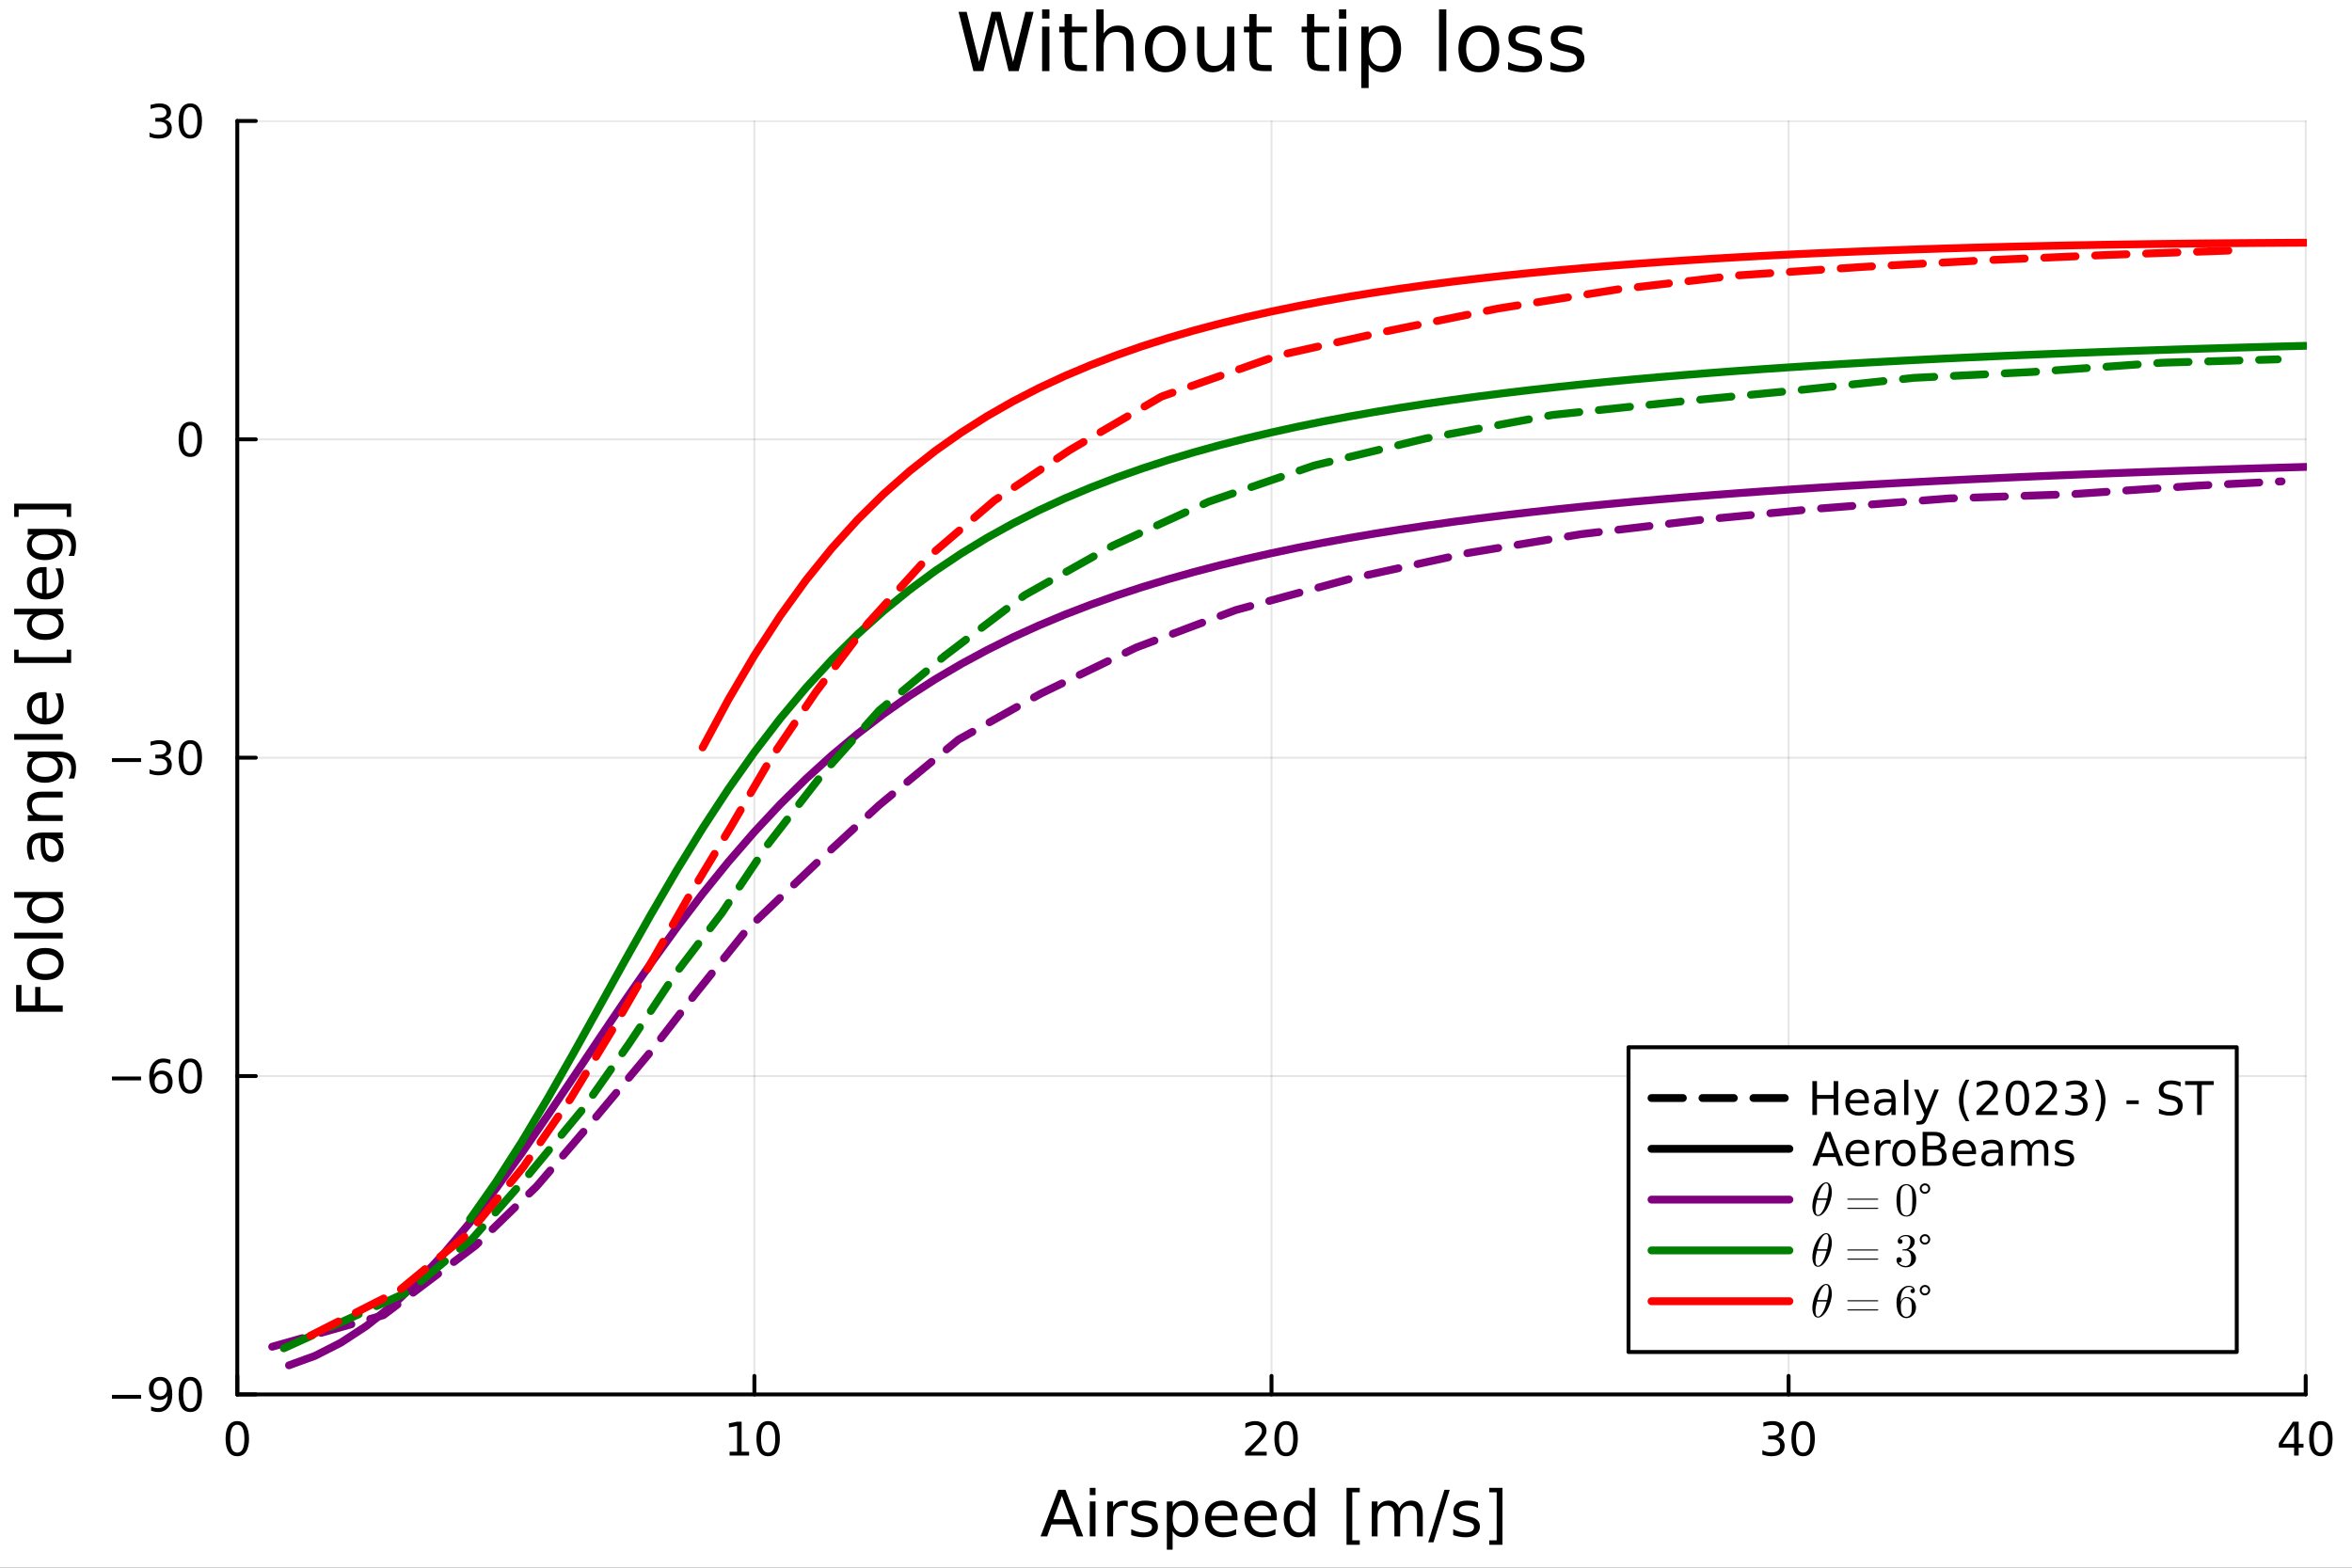 <?xml version="1.0" encoding="utf-8"?>
<svg xmlns="http://www.w3.org/2000/svg" xmlns:xlink="http://www.w3.org/1999/xlink" width="600" height="400" viewBox="0 0 2400 1600">
<rect x="0" y="0" width="2400" height="1600" fill="#333333" stroke="none"/>
<defs>
  <clipPath id="clip420">
    <rect x="0" y="0" width="2400" height="1600"/>
  </clipPath>
</defs>
<path clip-path="url(#clip420)" d="M0 1600 L2400 1600 L2400 0 L0 0  Z" fill="#ffffff" fill-rule="evenodd" fill-opacity="1"/>
<defs>
  <clipPath id="clip421">
    <rect x="480" y="0" width="1681" height="1600"/>
  </clipPath>
</defs>
<path clip-path="url(#clip420)" d="M242.135 1423.18 L2352.76 1423.18 L2352.76 123.472 L242.135 123.472  Z" fill="#ffffff" fill-rule="evenodd" fill-opacity="1"/>
<defs>
  <clipPath id="clip422">
    <rect x="242" y="123" width="2112" height="1301"/>
  </clipPath>
</defs>
<polyline clip-path="url(#clip422)" style="stroke:#000000; stroke-linecap:round; stroke-linejoin:round; stroke-width:2; stroke-opacity:0.1; fill:none" points="242.135,1423.18 242.135,123.472 "/>
<polyline clip-path="url(#clip422)" style="stroke:#000000; stroke-linecap:round; stroke-linejoin:round; stroke-width:2; stroke-opacity:0.1; fill:none" points="769.79,1423.18 769.79,123.472 "/>
<polyline clip-path="url(#clip422)" style="stroke:#000000; stroke-linecap:round; stroke-linejoin:round; stroke-width:2; stroke-opacity:0.1; fill:none" points="1297.45,1423.18 1297.45,123.472 "/>
<polyline clip-path="url(#clip422)" style="stroke:#000000; stroke-linecap:round; stroke-linejoin:round; stroke-width:2; stroke-opacity:0.1; fill:none" points="1825.1,1423.18 1825.1,123.472 "/>
<polyline clip-path="url(#clip422)" style="stroke:#000000; stroke-linecap:round; stroke-linejoin:round; stroke-width:2; stroke-opacity:0.1; fill:none" points="2352.76,1423.18 2352.76,123.472 "/>
<polyline clip-path="url(#clip422)" style="stroke:#000000; stroke-linecap:round; stroke-linejoin:round; stroke-width:2; stroke-opacity:0.1; fill:none" points="242.135,1423.18 2352.76,1423.18 "/>
<polyline clip-path="url(#clip422)" style="stroke:#000000; stroke-linecap:round; stroke-linejoin:round; stroke-width:2; stroke-opacity:0.1; fill:none" points="242.135,1098.25 2352.76,1098.25 "/>
<polyline clip-path="url(#clip422)" style="stroke:#000000; stroke-linecap:round; stroke-linejoin:round; stroke-width:2; stroke-opacity:0.1; fill:none" points="242.135,773.326 2352.76,773.326 "/>
<polyline clip-path="url(#clip422)" style="stroke:#000000; stroke-linecap:round; stroke-linejoin:round; stroke-width:2; stroke-opacity:0.1; fill:none" points="242.135,448.399 2352.76,448.399 "/>
<polyline clip-path="url(#clip422)" style="stroke:#000000; stroke-linecap:round; stroke-linejoin:round; stroke-width:2; stroke-opacity:0.1; fill:none" points="242.135,123.472 2352.76,123.472 "/>
<polyline clip-path="url(#clip420)" style="stroke:#000000; stroke-linecap:round; stroke-linejoin:round; stroke-width:4; stroke-opacity:1; fill:none" points="242.135,1423.18 2352.76,1423.18 "/>
<polyline clip-path="url(#clip420)" style="stroke:#000000; stroke-linecap:round; stroke-linejoin:round; stroke-width:4; stroke-opacity:1; fill:none" points="242.135,1423.18 242.135,1404.28 "/>
<polyline clip-path="url(#clip420)" style="stroke:#000000; stroke-linecap:round; stroke-linejoin:round; stroke-width:4; stroke-opacity:1; fill:none" points="769.79,1423.18 769.79,1404.28 "/>
<polyline clip-path="url(#clip420)" style="stroke:#000000; stroke-linecap:round; stroke-linejoin:round; stroke-width:4; stroke-opacity:1; fill:none" points="1297.45,1423.18 1297.45,1404.28 "/>
<polyline clip-path="url(#clip420)" style="stroke:#000000; stroke-linecap:round; stroke-linejoin:round; stroke-width:4; stroke-opacity:1; fill:none" points="1825.1,1423.18 1825.1,1404.28 "/>
<polyline clip-path="url(#clip420)" style="stroke:#000000; stroke-linecap:round; stroke-linejoin:round; stroke-width:4; stroke-opacity:1; fill:none" points="2352.76,1423.18 2352.76,1404.28 "/>
<path clip-path="url(#clip420)" d="M242.135 1454.1 Q238.524 1454.1 236.695 1457.66 Q234.889 1461.2 234.889 1468.33 Q234.889 1475.44 236.695 1479.01 Q238.524 1482.55 242.135 1482.55 Q245.769 1482.55 247.574 1479.01 Q249.403 1475.44 249.403 1468.33 Q249.403 1461.2 247.574 1457.66 Q245.769 1454.1 242.135 1454.1 M242.135 1450.39 Q247.945 1450.39 251 1455 Q254.079 1459.58 254.079 1468.33 Q254.079 1477.06 251 1481.67 Q247.945 1486.25 242.135 1486.25 Q236.325 1486.25 233.246 1481.67 Q230.19 1477.06 230.19 1468.33 Q230.19 1459.58 233.246 1455 Q236.325 1450.39 242.135 1450.39 Z" fill="#000000" fill-rule="nonzero" fill-opacity="1" /><path clip-path="url(#clip420)" d="M744.478 1481.64 L752.116 1481.64 L752.116 1455.28 L743.806 1456.95 L743.806 1452.69 L752.07 1451.02 L756.746 1451.02 L756.746 1481.64 L764.385 1481.64 L764.385 1485.58 L744.478 1485.58 L744.478 1481.64 Z" fill="#000000" fill-rule="nonzero" fill-opacity="1" /><path clip-path="url(#clip420)" d="M783.829 1454.1 Q780.218 1454.1 778.389 1457.66 Q776.584 1461.2 776.584 1468.33 Q776.584 1475.44 778.389 1479.01 Q780.218 1482.55 783.829 1482.55 Q787.463 1482.55 789.269 1479.01 Q791.098 1475.44 791.098 1468.33 Q791.098 1461.2 789.269 1457.66 Q787.463 1454.1 783.829 1454.1 M783.829 1450.39 Q789.639 1450.39 792.695 1455 Q795.774 1459.58 795.774 1468.33 Q795.774 1477.06 792.695 1481.67 Q789.639 1486.25 783.829 1486.25 Q778.019 1486.25 774.94 1481.67 Q771.885 1477.06 771.885 1468.33 Q771.885 1459.58 774.94 1455 Q778.019 1450.39 783.829 1450.39 Z" fill="#000000" fill-rule="nonzero" fill-opacity="1" /><path clip-path="url(#clip420)" d="M1276.22 1481.64 L1292.54 1481.64 L1292.54 1485.58 L1270.59 1485.58 L1270.59 1481.64 Q1273.26 1478.89 1277.84 1474.26 Q1282.45 1469.61 1283.63 1468.27 Q1285.87 1465.74 1286.75 1464.01 Q1287.65 1462.25 1287.65 1460.56 Q1287.65 1457.8 1285.71 1456.07 Q1283.79 1454.33 1280.69 1454.33 Q1278.49 1454.33 1276.03 1455.09 Q1273.6 1455.86 1270.83 1457.41 L1270.83 1452.69 Q1273.65 1451.55 1276.1 1450.97 Q1278.56 1450.39 1280.59 1450.39 Q1285.96 1450.39 1289.16 1453.08 Q1292.35 1455.77 1292.35 1460.26 Q1292.35 1462.39 1291.54 1464.31 Q1290.76 1466.2 1288.65 1468.8 Q1288.07 1469.47 1284.97 1472.69 Q1281.87 1475.88 1276.22 1481.64 Z" fill="#000000" fill-rule="nonzero" fill-opacity="1" /><path clip-path="url(#clip420)" d="M1312.35 1454.1 Q1308.74 1454.1 1306.91 1457.66 Q1305.11 1461.2 1305.11 1468.33 Q1305.11 1475.44 1306.91 1479.01 Q1308.74 1482.55 1312.35 1482.55 Q1315.99 1482.55 1317.79 1479.01 Q1319.62 1475.44 1319.62 1468.33 Q1319.62 1461.2 1317.79 1457.66 Q1315.99 1454.1 1312.35 1454.1 M1312.35 1450.39 Q1318.16 1450.39 1321.22 1455 Q1324.3 1459.58 1324.3 1468.33 Q1324.3 1477.06 1321.22 1481.67 Q1318.16 1486.25 1312.35 1486.25 Q1306.54 1486.25 1303.46 1481.67 Q1300.41 1477.06 1300.41 1468.33 Q1300.41 1459.58 1303.46 1455 Q1306.54 1450.39 1312.35 1450.39 Z" fill="#000000" fill-rule="nonzero" fill-opacity="1" /><path clip-path="url(#clip420)" d="M1813.94 1466.95 Q1817.3 1467.66 1819.17 1469.93 Q1821.07 1472.2 1821.07 1475.53 Q1821.07 1480.65 1817.55 1483.45 Q1814.04 1486.25 1807.55 1486.25 Q1805.38 1486.25 1803.06 1485.81 Q1800.77 1485.39 1798.32 1484.54 L1798.32 1480.02 Q1800.26 1481.16 1802.58 1481.74 Q1804.89 1482.32 1807.42 1482.32 Q1811.81 1482.32 1814.11 1480.58 Q1816.42 1478.84 1816.42 1475.53 Q1816.42 1472.48 1814.27 1470.77 Q1812.14 1469.03 1808.32 1469.03 L1804.29 1469.03 L1804.29 1465.19 L1808.5 1465.19 Q1811.95 1465.19 1813.78 1463.82 Q1815.61 1462.43 1815.61 1459.84 Q1815.61 1457.18 1813.71 1455.77 Q1811.84 1454.33 1808.32 1454.33 Q1806.4 1454.33 1804.2 1454.75 Q1802 1455.16 1799.36 1456.04 L1799.36 1451.88 Q1802.02 1451.14 1804.34 1450.77 Q1806.67 1450.39 1808.73 1450.39 Q1814.06 1450.39 1817.16 1452.83 Q1820.26 1455.23 1820.26 1459.35 Q1820.26 1462.22 1818.62 1464.21 Q1816.98 1466.18 1813.94 1466.95 Z" fill="#000000" fill-rule="nonzero" fill-opacity="1" /><path clip-path="url(#clip420)" d="M1839.94 1454.1 Q1836.33 1454.1 1834.5 1457.66 Q1832.69 1461.2 1832.69 1468.33 Q1832.69 1475.44 1834.5 1479.01 Q1836.33 1482.55 1839.94 1482.55 Q1843.57 1482.55 1845.38 1479.01 Q1847.21 1475.44 1847.21 1468.33 Q1847.21 1461.2 1845.38 1457.66 Q1843.57 1454.1 1839.94 1454.1 M1839.94 1450.39 Q1845.75 1450.39 1848.8 1455 Q1851.88 1459.58 1851.88 1468.33 Q1851.88 1477.06 1848.8 1481.67 Q1845.75 1486.25 1839.94 1486.25 Q1834.13 1486.25 1831.05 1481.67 Q1827.99 1477.06 1827.99 1468.33 Q1827.99 1459.58 1831.05 1455 Q1834.13 1450.39 1839.94 1450.39 Z" fill="#000000" fill-rule="nonzero" fill-opacity="1" /><path clip-path="url(#clip420)" d="M2340.93 1455.09 L2329.12 1473.54 L2340.93 1473.54 L2340.93 1455.09 M2339.7 1451.02 L2345.58 1451.02 L2345.58 1473.54 L2350.51 1473.54 L2350.51 1477.43 L2345.58 1477.43 L2345.58 1485.58 L2340.93 1485.58 L2340.93 1477.43 L2325.33 1477.43 L2325.33 1472.92 L2339.7 1451.02 Z" fill="#000000" fill-rule="nonzero" fill-opacity="1" /><path clip-path="url(#clip420)" d="M2368.24 1454.1 Q2364.63 1454.1 2362.8 1457.66 Q2361 1461.2 2361 1468.33 Q2361 1475.44 2362.8 1479.01 Q2364.63 1482.55 2368.24 1482.55 Q2371.88 1482.55 2373.68 1479.01 Q2375.51 1475.44 2375.51 1468.33 Q2375.51 1461.2 2373.68 1457.66 Q2371.88 1454.1 2368.24 1454.1 M2368.24 1450.39 Q2374.05 1450.39 2377.11 1455 Q2380.19 1459.58 2380.19 1468.33 Q2380.19 1477.06 2377.11 1481.67 Q2374.05 1486.25 2368.24 1486.25 Q2362.43 1486.25 2359.35 1481.67 Q2356.3 1477.06 2356.3 1468.33 Q2356.3 1459.58 2359.35 1455 Q2362.43 1450.39 2368.24 1450.39 Z" fill="#000000" fill-rule="nonzero" fill-opacity="1" /><path clip-path="url(#clip420)" d="M1083.56 1526.86 L1074.84 1550.51 L1092.31 1550.51 L1083.56 1526.86 M1079.93 1520.52 L1087.22 1520.52 L1105.33 1568.04 L1098.64 1568.04 L1094.32 1555.85 L1072.89 1555.85 L1068.57 1568.04 L1061.79 1568.04 L1079.93 1520.52 Z" fill="#000000" fill-rule="nonzero" fill-opacity="1" /><path clip-path="url(#clip420)" d="M1112.01 1532.4 L1117.87 1532.4 L1117.87 1568.04 L1112.01 1568.04 L1112.01 1532.4 M1112.01 1518.52 L1117.87 1518.52 L1117.87 1525.93 L1112.01 1525.93 L1112.01 1518.52 Z" fill="#000000" fill-rule="nonzero" fill-opacity="1" /><path clip-path="url(#clip420)" d="M1150.78 1537.87 Q1149.79 1537.3 1148.62 1537.04 Q1147.47 1536.76 1146.07 1536.76 Q1141.1 1536.76 1138.43 1540 Q1135.79 1543.22 1135.79 1549.27 L1135.79 1568.04 L1129.9 1568.04 L1129.9 1532.4 L1135.79 1532.4 L1135.79 1537.93 Q1137.63 1534.69 1140.59 1533.13 Q1143.55 1531.54 1147.79 1531.54 Q1148.39 1531.54 1149.12 1531.63 Q1149.86 1531.7 1150.75 1531.85 L1150.78 1537.87 Z" fill="#000000" fill-rule="nonzero" fill-opacity="1" /><path clip-path="url(#clip420)" d="M1179.65 1533.45 L1179.65 1538.98 Q1177.17 1537.71 1174.49 1537.07 Q1171.82 1536.44 1168.95 1536.44 Q1164.59 1536.44 1162.4 1537.77 Q1160.23 1539.11 1160.23 1541.79 Q1160.23 1543.82 1161.79 1545 Q1163.35 1546.15 1168.06 1547.2 L1170.07 1547.64 Q1176.31 1548.98 1178.92 1551.43 Q1181.56 1553.85 1181.56 1558.21 Q1181.56 1563.17 1177.61 1566.07 Q1173.7 1568.97 1166.82 1568.97 Q1163.96 1568.97 1160.84 1568.39 Q1157.75 1567.85 1154.31 1566.74 L1154.31 1560.69 Q1157.56 1562.38 1160.71 1563.24 Q1163.86 1564.07 1166.95 1564.07 Q1171.09 1564.07 1173.31 1562.66 Q1175.54 1561.23 1175.54 1558.65 Q1175.54 1556.27 1173.92 1554.99 Q1172.33 1553.72 1166.88 1552.54 L1164.85 1552.07 Q1159.4 1550.92 1156.99 1548.56 Q1154.57 1546.18 1154.57 1542.04 Q1154.57 1537.01 1158.13 1534.27 Q1161.7 1531.54 1168.25 1531.54 Q1171.5 1531.54 1174.36 1532.01 Q1177.23 1532.49 1179.65 1533.45 Z" fill="#000000" fill-rule="nonzero" fill-opacity="1" /><path clip-path="url(#clip420)" d="M1196.55 1562.7 L1196.55 1581.6 L1190.66 1581.6 L1190.66 1532.4 L1196.55 1532.4 L1196.55 1537.81 Q1198.39 1534.62 1201.2 1533.1 Q1204.03 1531.54 1207.94 1531.54 Q1214.44 1531.54 1218.48 1536.69 Q1222.55 1541.85 1222.55 1550.25 Q1222.55 1558.65 1218.48 1563.81 Q1214.44 1568.97 1207.94 1568.97 Q1204.03 1568.97 1201.2 1567.44 Q1198.39 1565.88 1196.55 1562.7 M1216.47 1550.25 Q1216.47 1543.79 1213.8 1540.13 Q1211.16 1536.44 1206.51 1536.44 Q1201.86 1536.44 1199.19 1540.13 Q1196.55 1543.79 1196.55 1550.25 Q1196.55 1556.71 1199.19 1560.4 Q1201.86 1564.07 1206.51 1564.07 Q1211.16 1564.07 1213.8 1560.4 Q1216.47 1556.71 1216.47 1550.25 Z" fill="#000000" fill-rule="nonzero" fill-opacity="1" /><path clip-path="url(#clip420)" d="M1262.75 1548.76 L1262.75 1551.62 L1235.83 1551.62 Q1236.21 1557.67 1239.45 1560.85 Q1242.73 1564 1248.56 1564 Q1251.93 1564 1255.08 1563.17 Q1258.26 1562.35 1261.38 1560.69 L1261.38 1566.23 Q1258.23 1567.57 1254.92 1568.27 Q1251.61 1568.97 1248.21 1568.97 Q1239.68 1568.97 1234.68 1564 Q1229.71 1559.04 1229.71 1550.57 Q1229.71 1541.82 1234.42 1536.69 Q1239.17 1531.54 1247.19 1531.54 Q1254.38 1531.54 1258.55 1536.18 Q1262.75 1540.8 1262.75 1548.76 M1256.9 1547.04 Q1256.83 1542.23 1254.19 1539.37 Q1251.58 1536.5 1247.25 1536.5 Q1242.35 1536.5 1239.39 1539.27 Q1236.46 1542.04 1236.02 1547.07 L1256.9 1547.04 Z" fill="#000000" fill-rule="nonzero" fill-opacity="1" /><path clip-path="url(#clip420)" d="M1302.86 1548.76 L1302.86 1551.62 L1275.93 1551.62 Q1276.31 1557.67 1279.56 1560.85 Q1282.84 1564 1288.66 1564 Q1292.03 1564 1295.19 1563.17 Q1298.37 1562.35 1301.49 1560.69 L1301.49 1566.23 Q1298.34 1567.57 1295.03 1568.27 Q1291.72 1568.97 1288.31 1568.97 Q1279.78 1568.97 1274.78 1564 Q1269.82 1559.04 1269.82 1550.57 Q1269.82 1541.82 1274.53 1536.69 Q1279.27 1531.54 1287.29 1531.54 Q1294.49 1531.54 1298.65 1536.18 Q1302.86 1540.8 1302.86 1548.76 M1297 1547.04 Q1296.94 1542.23 1294.29 1539.37 Q1291.68 1536.5 1287.36 1536.5 Q1282.45 1536.5 1279.49 1539.27 Q1276.57 1542.04 1276.12 1547.07 L1297 1547.04 Z" fill="#000000" fill-rule="nonzero" fill-opacity="1" /><path clip-path="url(#clip420)" d="M1335.93 1537.81 L1335.93 1518.52 L1341.78 1518.52 L1341.78 1568.04 L1335.93 1568.04 L1335.93 1562.7 Q1334.08 1565.88 1331.25 1567.44 Q1328.45 1568.97 1324.5 1568.97 Q1318.04 1568.97 1313.96 1563.81 Q1309.92 1558.65 1309.92 1550.25 Q1309.92 1541.85 1313.96 1536.69 Q1318.04 1531.54 1324.5 1531.54 Q1328.45 1531.54 1331.25 1533.1 Q1334.08 1534.62 1335.93 1537.81 M1315.97 1550.25 Q1315.97 1556.71 1318.61 1560.4 Q1321.28 1564.07 1325.93 1564.07 Q1330.58 1564.07 1333.25 1560.4 Q1335.93 1556.71 1335.93 1550.25 Q1335.93 1543.79 1333.25 1540.13 Q1330.58 1536.44 1325.93 1536.44 Q1321.28 1536.44 1318.61 1540.13 Q1315.97 1543.79 1315.97 1550.25 Z" fill="#000000" fill-rule="nonzero" fill-opacity="1" /><path clip-path="url(#clip420)" d="M1374.02 1518.52 L1387.52 1518.52 L1387.52 1523.07 L1379.88 1523.07 L1379.88 1572.09 L1387.52 1572.09 L1387.52 1576.64 L1374.02 1576.64 L1374.02 1518.52 Z" fill="#000000" fill-rule="nonzero" fill-opacity="1" /><path clip-path="url(#clip420)" d="M1427.75 1539.24 Q1429.95 1535.29 1433 1533.41 Q1436.06 1531.54 1440.2 1531.54 Q1445.77 1531.54 1448.79 1535.45 Q1451.81 1539.33 1451.81 1546.53 L1451.81 1568.04 L1445.93 1568.04 L1445.93 1546.72 Q1445.93 1541.59 1444.11 1539.11 Q1442.3 1536.63 1438.57 1536.63 Q1434.02 1536.63 1431.38 1539.65 Q1428.74 1542.68 1428.74 1547.9 L1428.74 1568.04 L1422.85 1568.04 L1422.85 1546.72 Q1422.85 1541.56 1421.04 1539.11 Q1419.22 1536.63 1415.43 1536.63 Q1410.95 1536.63 1408.3 1539.68 Q1405.66 1542.71 1405.66 1547.9 L1405.66 1568.04 L1399.77 1568.04 L1399.77 1532.4 L1405.66 1532.4 L1405.66 1537.93 Q1407.67 1534.66 1410.47 1533.1 Q1413.27 1531.54 1417.12 1531.54 Q1421 1531.54 1423.71 1533.51 Q1426.45 1535.48 1427.75 1539.24 Z" fill="#000000" fill-rule="nonzero" fill-opacity="1" /><path clip-path="url(#clip420)" d="M1473.9 1520.52 L1479.31 1520.52 L1462.76 1574.09 L1457.35 1574.09 L1473.9 1520.52 Z" fill="#000000" fill-rule="nonzero" fill-opacity="1" /><path clip-path="url(#clip420)" d="M1508.18 1533.45 L1508.18 1538.98 Q1505.7 1537.71 1503.03 1537.07 Q1500.35 1536.44 1497.49 1536.44 Q1493.13 1536.44 1490.93 1537.77 Q1488.77 1539.11 1488.77 1541.79 Q1488.77 1543.82 1490.33 1545 Q1491.89 1546.15 1496.6 1547.2 L1498.6 1547.64 Q1504.84 1548.98 1507.45 1551.43 Q1510.09 1553.85 1510.09 1558.21 Q1510.09 1563.17 1506.14 1566.07 Q1502.23 1568.97 1495.36 1568.97 Q1492.49 1568.97 1489.37 1568.39 Q1486.28 1567.85 1482.85 1566.74 L1482.85 1560.69 Q1486.09 1562.38 1489.24 1563.24 Q1492.4 1564.07 1495.48 1564.07 Q1499.62 1564.07 1501.85 1562.66 Q1504.08 1561.23 1504.08 1558.65 Q1504.08 1556.27 1502.45 1554.99 Q1500.86 1553.72 1495.42 1552.54 L1493.38 1552.07 Q1487.94 1550.92 1485.52 1548.56 Q1483.1 1546.18 1483.1 1542.04 Q1483.1 1537.01 1486.67 1534.27 Q1490.23 1531.54 1496.79 1531.54 Q1500.03 1531.54 1502.9 1532.01 Q1505.76 1532.49 1508.18 1533.45 Z" fill="#000000" fill-rule="nonzero" fill-opacity="1" /><path clip-path="url(#clip420)" d="M1533.1 1518.52 L1533.1 1576.64 L1519.61 1576.64 L1519.61 1572.09 L1527.22 1572.09 L1527.22 1523.07 L1519.61 1523.07 L1519.61 1518.52 L1533.1 1518.52 Z" fill="#000000" fill-rule="nonzero" fill-opacity="1" /><polyline clip-path="url(#clip420)" style="stroke:#000000; stroke-linecap:round; stroke-linejoin:round; stroke-width:4; stroke-opacity:1; fill:none" points="242.135,1423.18 242.135,123.472 "/>
<polyline clip-path="url(#clip420)" style="stroke:#000000; stroke-linecap:round; stroke-linejoin:round; stroke-width:4; stroke-opacity:1; fill:none" points="242.135,1423.18 261.032,1423.18 "/>
<polyline clip-path="url(#clip420)" style="stroke:#000000; stroke-linecap:round; stroke-linejoin:round; stroke-width:4; stroke-opacity:1; fill:none" points="242.135,1098.25 261.032,1098.25 "/>
<polyline clip-path="url(#clip420)" style="stroke:#000000; stroke-linecap:round; stroke-linejoin:round; stroke-width:4; stroke-opacity:1; fill:none" points="242.135,773.326 261.032,773.326 "/>
<polyline clip-path="url(#clip420)" style="stroke:#000000; stroke-linecap:round; stroke-linejoin:round; stroke-width:4; stroke-opacity:1; fill:none" points="242.135,448.399 261.032,448.399 "/>
<polyline clip-path="url(#clip420)" style="stroke:#000000; stroke-linecap:round; stroke-linejoin:round; stroke-width:4; stroke-opacity:1; fill:none" points="242.135,123.472 261.032,123.472 "/>
<path clip-path="url(#clip420)" d="M114.26 1423.63 L143.936 1423.63 L143.936 1427.57 L114.26 1427.57 L114.26 1423.63 Z" fill="#000000" fill-rule="nonzero" fill-opacity="1" /><path clip-path="url(#clip420)" d="M154.167 1439.74 L154.167 1435.48 Q155.927 1436.32 157.732 1436.76 Q159.538 1437.2 161.274 1437.2 Q165.903 1437.2 168.334 1434.09 Q170.788 1430.97 171.135 1424.63 Q169.792 1426.62 167.732 1427.68 Q165.672 1428.75 163.172 1428.75 Q157.987 1428.75 154.954 1425.62 Q151.945 1422.47 151.945 1417.03 Q151.945 1411.71 155.093 1408.49 Q158.241 1405.27 163.473 1405.27 Q169.468 1405.27 172.616 1409.88 Q175.788 1414.46 175.788 1423.21 Q175.788 1431.39 171.899 1436.27 Q168.033 1441.13 161.482 1441.13 Q159.723 1441.13 157.917 1440.78 Q156.112 1440.44 154.167 1439.74 M163.473 1425.09 Q166.621 1425.09 168.45 1422.94 Q170.302 1420.78 170.302 1417.03 Q170.302 1413.31 168.45 1411.15 Q166.621 1408.98 163.473 1408.98 Q160.325 1408.98 158.473 1411.15 Q156.644 1413.31 156.644 1417.03 Q156.644 1420.78 158.473 1422.94 Q160.325 1425.09 163.473 1425.09 Z" fill="#000000" fill-rule="nonzero" fill-opacity="1" /><path clip-path="url(#clip420)" d="M194.19 1408.98 Q190.579 1408.98 188.75 1412.54 Q186.945 1416.08 186.945 1423.21 Q186.945 1430.32 188.75 1433.89 Q190.579 1437.43 194.19 1437.43 Q197.825 1437.43 199.63 1433.89 Q201.459 1430.32 201.459 1423.21 Q201.459 1416.08 199.63 1412.54 Q197.825 1408.98 194.19 1408.98 M194.19 1405.27 Q200 1405.27 203.056 1409.88 Q206.135 1414.46 206.135 1423.21 Q206.135 1431.94 203.056 1436.55 Q200 1441.13 194.19 1441.13 Q188.38 1441.13 185.301 1436.55 Q182.246 1431.94 182.246 1423.21 Q182.246 1414.46 185.301 1409.88 Q188.38 1405.27 194.19 1405.27 Z" fill="#000000" fill-rule="nonzero" fill-opacity="1" /><path clip-path="url(#clip420)" d="M114.26 1098.7 L143.936 1098.7 L143.936 1102.64 L114.26 1102.64 L114.26 1098.7 Z" fill="#000000" fill-rule="nonzero" fill-opacity="1" /><path clip-path="url(#clip420)" d="M164.607 1096.39 Q161.459 1096.39 159.607 1098.54 Q157.778 1100.7 157.778 1104.45 Q157.778 1108.17 159.607 1110.35 Q161.459 1112.5 164.607 1112.5 Q167.755 1112.5 169.584 1110.35 Q171.436 1108.17 171.436 1104.45 Q171.436 1100.7 169.584 1098.54 Q167.755 1096.39 164.607 1096.39 M173.889 1081.74 L173.889 1086 Q172.13 1085.16 170.325 1084.72 Q168.542 1084.28 166.783 1084.28 Q162.153 1084.28 159.7 1087.41 Q157.269 1090.53 156.922 1096.85 Q158.288 1094.84 160.348 1093.77 Q162.408 1092.69 164.885 1092.69 Q170.093 1092.69 173.102 1095.86 Q176.135 1099.01 176.135 1104.45 Q176.135 1109.77 172.987 1112.99 Q169.839 1116.2 164.607 1116.2 Q158.612 1116.2 155.44 1111.62 Q152.269 1107.01 152.269 1098.29 Q152.269 1090.09 156.158 1085.23 Q160.047 1080.35 166.598 1080.35 Q168.357 1080.35 170.139 1080.7 Q171.945 1081.04 173.889 1081.74 Z" fill="#000000" fill-rule="nonzero" fill-opacity="1" /><path clip-path="url(#clip420)" d="M194.19 1084.05 Q190.579 1084.05 188.75 1087.62 Q186.945 1091.16 186.945 1098.29 Q186.945 1105.39 188.75 1108.96 Q190.579 1112.5 194.19 1112.5 Q197.825 1112.5 199.63 1108.96 Q201.459 1105.39 201.459 1098.29 Q201.459 1091.16 199.63 1087.62 Q197.825 1084.05 194.19 1084.05 M194.19 1080.35 Q200 1080.35 203.056 1084.95 Q206.135 1089.54 206.135 1098.29 Q206.135 1107.01 203.056 1111.62 Q200 1116.2 194.19 1116.2 Q188.38 1116.2 185.301 1111.62 Q182.246 1107.01 182.246 1098.29 Q182.246 1089.54 185.301 1084.95 Q188.38 1080.35 194.19 1080.35 Z" fill="#000000" fill-rule="nonzero" fill-opacity="1" /><path clip-path="url(#clip420)" d="M114.26 773.777 L143.936 773.777 L143.936 777.713 L114.26 777.713 L114.26 773.777 Z" fill="#000000" fill-rule="nonzero" fill-opacity="1" /><path clip-path="url(#clip420)" d="M168.195 771.972 Q171.552 772.689 173.427 774.958 Q175.325 777.226 175.325 780.56 Q175.325 785.675 171.806 788.476 Q168.288 791.277 161.806 791.277 Q159.63 791.277 157.315 790.837 Q155.024 790.421 152.57 789.564 L152.57 785.05 Q154.515 786.185 156.829 786.763 Q159.144 787.342 161.667 787.342 Q166.065 787.342 168.357 785.606 Q170.672 783.87 170.672 780.56 Q170.672 777.504 168.519 775.791 Q166.39 774.055 162.57 774.055 L158.542 774.055 L158.542 770.213 L162.755 770.213 Q166.204 770.213 168.033 768.847 Q169.862 767.458 169.862 764.865 Q169.862 762.203 167.964 760.791 Q166.089 759.356 162.57 759.356 Q160.649 759.356 158.45 759.773 Q156.251 760.189 153.612 761.069 L153.612 756.902 Q156.274 756.162 158.589 755.791 Q160.927 755.421 162.987 755.421 Q168.311 755.421 171.413 757.852 Q174.514 760.259 174.514 764.379 Q174.514 767.25 172.871 769.24 Q171.227 771.208 168.195 771.972 Z" fill="#000000" fill-rule="nonzero" fill-opacity="1" /><path clip-path="url(#clip420)" d="M194.19 759.125 Q190.579 759.125 188.75 762.689 Q186.945 766.231 186.945 773.361 Q186.945 780.467 188.75 784.032 Q190.579 787.574 194.19 787.574 Q197.825 787.574 199.63 784.032 Q201.459 780.467 201.459 773.361 Q201.459 766.231 199.63 762.689 Q197.825 759.125 194.19 759.125 M194.19 755.421 Q200 755.421 203.056 760.027 Q206.135 764.611 206.135 773.361 Q206.135 782.088 203.056 786.694 Q200 791.277 194.19 791.277 Q188.38 791.277 185.301 786.694 Q182.246 782.088 182.246 773.361 Q182.246 764.611 185.301 760.027 Q188.38 755.421 194.19 755.421 Z" fill="#000000" fill-rule="nonzero" fill-opacity="1" /><path clip-path="url(#clip420)" d="M194.19 434.198 Q190.579 434.198 188.75 437.763 Q186.945 441.304 186.945 448.434 Q186.945 455.54 188.75 459.105 Q190.579 462.647 194.19 462.647 Q197.825 462.647 199.63 459.105 Q201.459 455.54 201.459 448.434 Q201.459 441.304 199.63 437.763 Q197.825 434.198 194.19 434.198 M194.19 430.494 Q200 430.494 203.056 435.101 Q206.135 439.684 206.135 448.434 Q206.135 457.161 203.056 461.767 Q200 466.35 194.19 466.35 Q188.38 466.35 185.301 461.767 Q182.246 457.161 182.246 448.434 Q182.246 439.684 185.301 435.101 Q188.38 430.494 194.19 430.494 Z" fill="#000000" fill-rule="nonzero" fill-opacity="1" /><path clip-path="url(#clip420)" d="M168.195 122.118 Q171.552 122.836 173.427 125.104 Q175.325 127.373 175.325 130.706 Q175.325 135.822 171.806 138.623 Q168.288 141.423 161.806 141.423 Q159.63 141.423 157.315 140.984 Q155.024 140.567 152.57 139.71 L152.57 135.197 Q154.515 136.331 156.829 136.91 Q159.144 137.488 161.667 137.488 Q166.065 137.488 168.357 135.752 Q170.672 134.016 170.672 130.706 Q170.672 127.65 168.519 125.937 Q166.39 124.201 162.57 124.201 L158.542 124.201 L158.542 120.359 L162.755 120.359 Q166.204 120.359 168.033 118.993 Q169.862 117.604 169.862 115.012 Q169.862 112.35 167.964 110.937 Q166.089 109.502 162.57 109.502 Q160.649 109.502 158.45 109.919 Q156.251 110.336 153.612 111.215 L153.612 107.049 Q156.274 106.308 158.589 105.937 Q160.927 105.567 162.987 105.567 Q168.311 105.567 171.413 107.998 Q174.514 110.405 174.514 114.525 Q174.514 117.396 172.871 119.386 Q171.227 121.354 168.195 122.118 Z" fill="#000000" fill-rule="nonzero" fill-opacity="1" /><path clip-path="url(#clip420)" d="M194.19 109.271 Q190.579 109.271 188.75 112.836 Q186.945 116.377 186.945 123.507 Q186.945 130.613 188.75 134.178 Q190.579 137.72 194.19 137.72 Q197.825 137.72 199.63 134.178 Q201.459 130.613 201.459 123.507 Q201.459 116.377 199.63 112.836 Q197.825 109.271 194.19 109.271 M194.19 105.567 Q200 105.567 203.056 110.174 Q206.135 114.757 206.135 123.507 Q206.135 132.234 203.056 136.84 Q200 141.423 194.19 141.423 Q188.38 141.423 185.301 136.84 Q182.246 132.234 182.246 123.507 Q182.246 114.757 185.301 110.174 Q188.38 105.567 194.19 105.567 Z" fill="#000000" fill-rule="nonzero" fill-opacity="1" /><path clip-path="url(#clip420)" d="M16.484 1032.6 L16.484 1005.29 L21.895 1005.29 L21.895 1026.17 L35.9 1026.17 L35.9 1007.33 L41.31 1007.33 L41.31 1026.17 L64.004 1026.17 L64.004 1032.6 L16.484 1032.6 Z" fill="#000000" fill-rule="nonzero" fill-opacity="1" /><path clip-path="url(#clip420)" d="M32.462 983.872 Q32.462 988.582 36.154 991.32 Q39.815 994.057 46.212 994.057 Q52.609 994.057 56.302 991.351 Q59.962 988.614 59.962 983.872 Q59.962 979.193 56.27 976.456 Q52.578 973.718 46.212 973.718 Q39.878 973.718 36.186 976.456 Q32.462 979.193 32.462 983.872 M27.497 983.872 Q27.497 976.233 32.462 971.872 Q37.427 967.512 46.212 967.512 Q54.965 967.512 59.962 971.872 Q64.927 976.233 64.927 983.872 Q64.927 991.542 59.962 995.903 Q54.965 1000.23 46.212 1000.23 Q37.427 1000.23 32.462 995.903 Q27.497 991.542 27.497 983.872 Z" fill="#000000" fill-rule="nonzero" fill-opacity="1" /><path clip-path="url(#clip420)" d="M14.479 957.804 L14.479 951.948 L64.004 951.948 L64.004 957.804 L14.479 957.804 Z" fill="#000000" fill-rule="nonzero" fill-opacity="1" /><path clip-path="url(#clip420)" d="M33.767 916.236 L14.479 916.236 L14.479 910.38 L64.004 910.38 L64.004 916.236 L58.657 916.236 Q61.84 918.082 63.399 920.915 Q64.927 923.716 64.927 927.663 Q64.927 934.124 59.771 938.198 Q54.615 942.24 46.212 942.24 Q37.809 942.24 32.653 938.198 Q27.497 934.124 27.497 927.663 Q27.497 923.716 29.056 920.915 Q30.584 918.082 33.767 916.236 M46.212 936.193 Q52.673 936.193 56.365 933.551 Q60.026 930.877 60.026 926.23 Q60.026 921.583 56.365 918.91 Q52.673 916.236 46.212 916.236 Q39.751 916.236 36.09 918.91 Q32.398 921.583 32.398 926.23 Q32.398 930.877 36.09 933.551 Q39.751 936.193 46.212 936.193 Z" fill="#000000" fill-rule="nonzero" fill-opacity="1" /><path clip-path="url(#clip420)" d="M46.085 861.396 Q46.085 868.493 47.708 871.231 Q49.331 873.968 53.246 873.968 Q56.365 873.968 58.211 871.931 Q60.026 869.862 60.026 866.329 Q60.026 861.459 56.588 858.531 Q53.119 855.571 47.39 855.571 L46.085 855.571 L46.085 861.396 M43.666 849.714 L64.004 849.714 L64.004 855.571 L58.593 855.571 Q61.84 857.576 63.399 860.568 Q64.927 863.56 64.927 867.889 Q64.927 873.363 61.872 876.61 Q58.784 879.824 53.628 879.824 Q47.612 879.824 44.557 875.814 Q41.501 871.772 41.501 863.783 L41.501 855.571 L40.928 855.571 Q36.886 855.571 34.69 858.245 Q32.462 860.886 32.462 865.692 Q32.462 868.748 33.194 871.644 Q33.926 874.541 35.39 877.214 L29.98 877.214 Q28.738 874 28.133 870.976 Q27.497 867.952 27.497 865.088 Q27.497 857.353 31.507 853.534 Q35.518 849.714 43.666 849.714 Z" fill="#000000" fill-rule="nonzero" fill-opacity="1" /><path clip-path="url(#clip420)" d="M42.488 808.019 L64.004 808.019 L64.004 813.876 L42.679 813.876 Q37.618 813.876 35.104 815.849 Q32.589 817.822 32.589 821.769 Q32.589 826.511 35.613 829.249 Q38.637 831.986 43.857 831.986 L64.004 831.986 L64.004 837.874 L28.356 837.874 L28.356 831.986 L33.894 831.986 Q30.68 829.885 29.088 827.053 Q27.497 824.188 27.497 820.464 Q27.497 814.321 31.316 811.17 Q35.104 808.019 42.488 808.019 Z" fill="#000000" fill-rule="nonzero" fill-opacity="1" /><path clip-path="url(#clip420)" d="M45.766 772.88 Q39.401 772.88 35.9 775.522 Q32.398 778.132 32.398 782.875 Q32.398 787.585 35.9 790.227 Q39.401 792.837 45.766 792.837 Q52.1 792.837 55.601 790.227 Q59.103 787.585 59.103 782.875 Q59.103 778.132 55.601 775.522 Q52.1 772.88 45.766 772.88 M59.58 767.024 Q68.683 767.024 73.107 771.066 Q77.563 775.108 77.563 783.447 Q77.563 786.535 77.086 789.272 Q76.64 792.009 75.685 794.587 L69.988 794.587 Q71.388 792.009 72.057 789.495 Q72.725 786.98 72.725 784.37 Q72.725 778.61 69.701 775.745 Q66.71 772.88 60.63 772.88 L57.734 772.88 Q60.885 774.695 62.445 777.527 Q64.004 780.36 64.004 784.307 Q64.004 790.864 59.007 794.874 Q54.01 798.884 45.766 798.884 Q37.491 798.884 32.494 794.874 Q27.497 790.864 27.497 784.307 Q27.497 780.36 29.056 777.527 Q30.616 774.695 33.767 772.88 L28.356 772.88 L28.356 767.024 L59.58 767.024 Z" fill="#000000" fill-rule="nonzero" fill-opacity="1" /><path clip-path="url(#clip420)" d="M14.479 754.961 L14.479 749.104 L64.004 749.104 L64.004 754.961 L14.479 754.961 Z" fill="#000000" fill-rule="nonzero" fill-opacity="1" /><path clip-path="url(#clip420)" d="M44.716 706.359 L47.581 706.359 L47.581 733.286 Q53.628 732.904 56.811 729.657 Q59.962 726.379 59.962 720.554 Q59.962 717.18 59.134 714.029 Q58.307 710.847 56.652 707.727 L62.19 707.727 Q63.527 710.878 64.227 714.189 Q64.927 717.499 64.927 720.904 Q64.927 729.434 59.962 734.432 Q54.997 739.397 46.53 739.397 Q37.777 739.397 32.653 734.686 Q27.497 729.944 27.497 721.923 Q27.497 714.73 32.144 710.56 Q36.759 706.359 44.716 706.359 M42.997 712.215 Q38.191 712.279 35.327 714.921 Q32.462 717.531 32.462 721.859 Q32.462 726.761 35.231 729.721 Q38 732.649 43.029 733.095 L42.997 712.215 Z" fill="#000000" fill-rule="nonzero" fill-opacity="1" /><path clip-path="url(#clip420)" d="M14.479 676.567 L14.479 663.072 L19.03 663.072 L19.03 670.711 L68.046 670.711 L68.046 663.072 L72.598 663.072 L72.598 676.567 L14.479 676.567 Z" fill="#000000" fill-rule="nonzero" fill-opacity="1" /><path clip-path="url(#clip420)" d="M33.767 627.138 L14.479 627.138 L14.479 621.281 L64.004 621.281 L64.004 627.138 L58.657 627.138 Q61.84 628.984 63.399 631.816 Q64.927 634.617 64.927 638.564 Q64.927 645.025 59.771 649.099 Q54.615 653.141 46.212 653.141 Q37.809 653.141 32.653 649.099 Q27.497 645.025 27.497 638.564 Q27.497 634.617 29.056 631.816 Q30.584 628.984 33.767 627.138 M46.212 647.094 Q52.673 647.094 56.365 644.452 Q60.026 641.779 60.026 637.132 Q60.026 632.485 56.365 629.811 Q52.673 627.138 46.212 627.138 Q39.751 627.138 36.09 629.811 Q32.398 632.485 32.398 637.132 Q32.398 641.779 36.09 644.452 Q39.751 647.094 46.212 647.094 Z" fill="#000000" fill-rule="nonzero" fill-opacity="1" /><path clip-path="url(#clip420)" d="M44.716 578.726 L47.581 578.726 L47.581 605.653 Q53.628 605.271 56.811 602.025 Q59.962 598.746 59.962 592.922 Q59.962 589.548 59.134 586.397 Q58.307 583.214 56.652 580.095 L62.19 580.095 Q63.527 583.246 64.227 586.556 Q64.927 589.866 64.927 593.272 Q64.927 601.802 59.962 606.799 Q54.997 611.764 46.53 611.764 Q37.777 611.764 32.653 607.054 Q27.497 602.311 27.497 594.29 Q27.497 587.097 32.144 582.928 Q36.759 578.726 44.716 578.726 M42.997 584.583 Q38.191 584.646 35.327 587.288 Q32.462 589.898 32.462 594.227 Q32.462 599.128 35.231 602.088 Q38 605.017 43.029 605.462 L42.997 584.583 Z" fill="#000000" fill-rule="nonzero" fill-opacity="1" /><path clip-path="url(#clip420)" d="M45.766 545.656 Q39.401 545.656 35.9 548.298 Q32.398 550.908 32.398 555.651 Q32.398 560.361 35.9 563.003 Q39.401 565.613 45.766 565.613 Q52.1 565.613 55.601 563.003 Q59.103 560.361 59.103 555.651 Q59.103 550.908 55.601 548.298 Q52.1 545.656 45.766 545.656 M59.58 539.8 Q68.683 539.8 73.107 543.842 Q77.563 547.884 77.563 556.224 Q77.563 559.311 77.086 562.048 Q76.64 564.785 75.685 567.364 L69.988 567.364 Q71.388 564.785 72.057 562.271 Q72.725 559.757 72.725 557.147 Q72.725 551.386 69.701 548.521 Q66.71 545.656 60.63 545.656 L57.734 545.656 Q60.885 547.471 62.445 550.303 Q64.004 553.136 64.004 557.083 Q64.004 563.64 59.007 567.65 Q54.01 571.66 45.766 571.66 Q37.491 571.66 32.494 567.65 Q27.497 563.64 27.497 557.083 Q27.497 553.136 29.056 550.303 Q30.616 547.471 33.767 545.656 L28.356 545.656 L28.356 539.8 L59.58 539.8 Z" fill="#000000" fill-rule="nonzero" fill-opacity="1" /><path clip-path="url(#clip420)" d="M14.479 514.051 L72.598 514.051 L72.598 527.546 L68.046 527.546 L68.046 519.939 L19.03 519.939 L19.03 527.546 L14.479 527.546 L14.479 514.051 Z" fill="#000000" fill-rule="nonzero" fill-opacity="1" /><path clip-path="url(#clip420)" d="M978.113 12.096 L986.376 12.096 L999.096 63.218 L1011.78 12.096 L1020.97 12.096 L1033.69 63.218 L1046.37 12.096 L1054.67 12.096 L1039.48 72.576 L1029.19 72.576 L1016.43 20.076 L1003.55 72.576 L993.263 72.576 L978.113 12.096 Z" fill="#000000" fill-rule="nonzero" fill-opacity="1" /><path clip-path="url(#clip420)" d="M1063.38 27.206 L1070.84 27.206 L1070.84 72.576 L1063.38 72.576 L1063.38 27.206 M1063.38 9.544 L1070.84 9.544 L1070.84 18.983 L1063.38 18.983 L1063.38 9.544 Z" fill="#000000" fill-rule="nonzero" fill-opacity="1" /><path clip-path="url(#clip420)" d="M1093.81 14.324 L1093.81 27.206 L1109.16 27.206 L1109.16 32.999 L1093.81 32.999 L1093.81 57.628 Q1093.81 63.178 1095.31 64.758 Q1096.84 66.338 1101.5 66.338 L1109.16 66.338 L1109.16 72.576 L1101.5 72.576 Q1092.87 72.576 1089.59 69.376 Q1086.31 66.135 1086.31 57.628 L1086.31 32.999 L1080.84 32.999 L1080.84 27.206 L1086.31 27.206 L1086.31 14.324 L1093.81 14.324 Z" fill="#000000" fill-rule="nonzero" fill-opacity="1" /><path clip-path="url(#clip420)" d="M1156.68 45.192 L1156.68 72.576 L1149.22 72.576 L1149.22 45.435 Q1149.22 38.994 1146.71 35.794 Q1144.2 32.594 1139.18 32.594 Q1133.14 32.594 1129.66 36.442 Q1126.17 40.29 1126.17 46.934 L1126.17 72.576 L1118.68 72.576 L1118.68 9.544 L1126.17 9.544 L1126.17 34.254 Q1128.85 30.163 1132.45 28.138 Q1136.1 26.112 1140.84 26.112 Q1148.66 26.112 1152.67 30.973 Q1156.68 35.794 1156.68 45.192 Z" fill="#000000" fill-rule="nonzero" fill-opacity="1" /><path clip-path="url(#clip420)" d="M1189.12 32.431 Q1183.13 32.431 1179.64 37.131 Q1176.16 41.789 1176.16 49.931 Q1176.16 58.074 1179.6 62.773 Q1183.09 67.431 1189.12 67.431 Q1195.08 67.431 1198.56 62.732 Q1202.05 58.033 1202.05 49.931 Q1202.05 41.87 1198.56 37.171 Q1195.08 32.431 1189.12 32.431 M1189.12 26.112 Q1198.85 26.112 1204.4 32.431 Q1209.95 38.751 1209.95 49.931 Q1209.95 61.071 1204.4 67.431 Q1198.85 73.751 1189.12 73.751 Q1179.36 73.751 1173.81 67.431 Q1168.3 61.071 1168.3 49.931 Q1168.3 38.751 1173.81 32.431 Q1179.36 26.112 1189.12 26.112 Z" fill="#000000" fill-rule="nonzero" fill-opacity="1" /><path clip-path="url(#clip420)" d="M1221.53 54.671 L1221.53 27.206 L1228.99 27.206 L1228.99 54.387 Q1228.99 60.828 1231.5 64.069 Q1234.01 67.269 1239.03 67.269 Q1245.07 67.269 1248.55 63.421 Q1252.08 59.573 1252.08 52.929 L1252.08 27.206 L1259.53 27.206 L1259.53 72.576 L1252.08 72.576 L1252.08 65.608 Q1249.36 69.74 1245.76 71.766 Q1242.19 73.751 1237.45 73.751 Q1229.63 73.751 1225.58 68.89 Q1221.53 64.029 1221.53 54.671 M1240.29 26.112 L1240.29 26.112 Z" fill="#000000" fill-rule="nonzero" fill-opacity="1" /><path clip-path="url(#clip420)" d="M1282.25 14.324 L1282.25 27.206 L1297.61 27.206 L1297.61 32.999 L1282.25 32.999 L1282.25 57.628 Q1282.25 63.178 1283.75 64.758 Q1285.29 66.338 1289.95 66.338 L1297.61 66.338 L1297.61 72.576 L1289.95 72.576 Q1281.32 72.576 1278.04 69.376 Q1274.76 66.135 1274.76 57.628 L1274.76 32.999 L1269.29 32.999 L1269.29 27.206 L1274.76 27.206 L1274.76 14.324 L1282.25 14.324 Z" fill="#000000" fill-rule="nonzero" fill-opacity="1" /><path clip-path="url(#clip420)" d="M1341.15 14.324 L1341.15 27.206 L1356.51 27.206 L1356.51 32.999 L1341.15 32.999 L1341.15 57.628 Q1341.15 63.178 1342.65 64.758 Q1344.19 66.338 1348.85 66.338 L1356.51 66.338 L1356.51 72.576 L1348.85 72.576 Q1340.22 72.576 1336.94 69.376 Q1333.66 66.135 1333.66 57.628 L1333.66 32.999 L1328.19 32.999 L1328.19 27.206 L1333.66 27.206 L1333.66 14.324 L1341.15 14.324 Z" fill="#000000" fill-rule="nonzero" fill-opacity="1" /><path clip-path="url(#clip420)" d="M1366.31 27.206 L1373.76 27.206 L1373.76 72.576 L1366.31 72.576 L1366.31 27.206 M1366.31 9.544 L1373.76 9.544 L1373.76 18.983 L1366.31 18.983 L1366.31 9.544 Z" fill="#000000" fill-rule="nonzero" fill-opacity="1" /><path clip-path="url(#clip420)" d="M1396.57 65.77 L1396.57 89.833 L1389.08 89.833 L1389.08 27.206 L1396.57 27.206 L1396.57 34.092 Q1398.92 30.041 1402.49 28.097 Q1406.09 26.112 1411.07 26.112 Q1419.34 26.112 1424.48 32.675 Q1429.67 39.237 1429.67 49.931 Q1429.67 60.626 1424.48 67.188 Q1419.34 73.751 1411.07 73.751 Q1406.09 73.751 1402.49 71.806 Q1398.92 69.821 1396.57 65.77 M1421.93 49.931 Q1421.93 41.708 1418.53 37.05 Q1415.16 32.35 1409.25 32.35 Q1403.34 32.35 1399.93 37.05 Q1396.57 41.708 1396.57 49.931 Q1396.57 58.155 1399.93 62.854 Q1403.34 67.512 1409.25 67.512 Q1415.16 67.512 1418.53 62.854 Q1421.93 58.155 1421.93 49.931 Z" fill="#000000" fill-rule="nonzero" fill-opacity="1" /><path clip-path="url(#clip420)" d="M1468.39 9.544 L1475.85 9.544 L1475.85 72.576 L1468.39 72.576 L1468.39 9.544 Z" fill="#000000" fill-rule="nonzero" fill-opacity="1" /><path clip-path="url(#clip420)" d="M1509.02 32.431 Q1503.03 32.431 1499.54 37.131 Q1496.06 41.789 1496.06 49.931 Q1496.06 58.074 1499.5 62.773 Q1502.99 67.431 1509.02 67.431 Q1514.98 67.431 1518.46 62.732 Q1521.95 58.033 1521.95 49.931 Q1521.95 41.87 1518.46 37.171 Q1514.98 32.431 1509.02 32.431 M1509.02 26.112 Q1518.75 26.112 1524.3 32.431 Q1529.85 38.751 1529.85 49.931 Q1529.85 61.071 1524.3 67.431 Q1518.75 73.751 1509.02 73.751 Q1499.26 73.751 1493.71 67.431 Q1488.2 61.071 1488.2 49.931 Q1488.2 38.751 1493.71 32.431 Q1499.26 26.112 1509.02 26.112 Z" fill="#000000" fill-rule="nonzero" fill-opacity="1" /><path clip-path="url(#clip420)" d="M1571.12 28.543 L1571.12 35.591 Q1567.96 33.971 1564.56 33.161 Q1561.16 32.35 1557.51 32.35 Q1551.96 32.35 1549.17 34.052 Q1546.41 35.753 1546.41 39.156 Q1546.41 41.749 1548.4 43.248 Q1550.38 44.706 1556.38 46.043 L1558.93 46.61 Q1566.87 48.311 1570.19 51.43 Q1573.55 54.509 1573.55 60.059 Q1573.55 66.378 1568.53 70.064 Q1563.55 73.751 1554.8 73.751 Q1551.15 73.751 1547.18 73.022 Q1543.25 72.333 1538.88 70.915 L1538.88 63.218 Q1543.01 65.365 1547.02 66.459 Q1551.03 67.512 1554.96 67.512 Q1560.23 67.512 1563.06 65.73 Q1565.9 63.907 1565.9 60.626 Q1565.9 57.588 1563.83 55.967 Q1561.81 54.347 1554.88 52.848 L1552.29 52.24 Q1545.36 50.782 1542.28 47.785 Q1539.2 44.746 1539.2 39.48 Q1539.2 33.08 1543.74 29.596 Q1548.28 26.112 1556.62 26.112 Q1560.75 26.112 1564.4 26.72 Q1568.05 27.327 1571.12 28.543 Z" fill="#000000" fill-rule="nonzero" fill-opacity="1" /><path clip-path="url(#clip420)" d="M1614.35 28.543 L1614.35 35.591 Q1611.19 33.971 1607.79 33.161 Q1604.38 32.35 1600.74 32.35 Q1595.19 32.35 1592.39 34.052 Q1589.64 35.753 1589.64 39.156 Q1589.64 41.749 1591.62 43.248 Q1593.61 44.706 1599.6 46.043 L1602.15 46.61 Q1610.09 48.311 1613.42 51.43 Q1616.78 54.509 1616.78 60.059 Q1616.78 66.378 1611.75 70.064 Q1606.77 73.751 1598.02 73.751 Q1594.38 73.751 1590.41 73.022 Q1586.48 72.333 1582.1 70.915 L1582.1 63.218 Q1586.23 65.365 1590.24 66.459 Q1594.26 67.512 1598.18 67.512 Q1603.45 67.512 1606.29 65.73 Q1609.12 63.907 1609.12 60.626 Q1609.12 57.588 1607.06 55.967 Q1605.03 54.347 1598.1 52.848 L1595.51 52.24 Q1588.58 50.782 1585.51 47.785 Q1582.43 44.746 1582.43 39.48 Q1582.43 33.08 1586.96 29.596 Q1591.5 26.112 1599.85 26.112 Q1603.98 26.112 1607.62 26.72 Q1611.27 27.327 1614.35 28.543 Z" fill="#000000" fill-rule="nonzero" fill-opacity="1" /><polyline clip-path="url(#clip422)" style="stroke:#800080; stroke-linecap:round; stroke-linejoin:round; stroke-width:8; stroke-opacity:1; fill:none" stroke-dasharray="32, 20" points="277.74,1374.49 391.24,1342.29 485.584,1270.94 547.499,1210.91 603.521,1145.64 662.491,1075.15 709.664,1014.24 762.741,948.093 832.001,881.96 896.902,821.913 977.95,754.913 1062.01,707.929 1159.25,660.934 1260.98,622.647 1378.92,590.457 1498.32,564.355 1613.25,545.215 1737.09,530.428 1855.02,519.12 1989.15,508.684 2114.41,504.34 2242.63,495.643 2328.17,491.296 "/>
<polyline clip-path="url(#clip422)" style="stroke:#800080; stroke-linecap:round; stroke-linejoin:round; stroke-width:8; stroke-opacity:1; fill:none" points="294.9,1393.44 321.283,1383.85 347.666,1370.44 374.048,1353.2 400.431,1332.22 426.814,1307.4 453.197,1279.13 479.58,1247.63 505.962,1213.3 532.345,1176.83 558.728,1138.59 585.111,1099.41 611.493,1059.99 637.876,1021.02 664.259,983.069 690.642,946.616 717.024,911.991 743.407,879.429 769.79,849.027 796.173,820.821 822.556,794.78 848.938,770.805 875.321,748.791 901.704,728.606 928.087,710.113 954.469,693.174 980.852,677.655 1007.23,663.421 1033.62,650.367 1060,638.377 1086.38,627.351 1112.77,617.198 1139.15,607.831 1165.53,599.186 1191.91,591.191 1218.3,583.781 1244.68,576.913 1271.06,570.529 1297.45,564.595 1323.83,559.063 1350.21,553.906 1376.59,549.085 1402.98,544.58 1429.36,540.356 1455.74,536.4 1482.12,532.681 1508.51,529.189 1534.89,525.9 1561.27,522.8 1587.66,519.88 1614.04,517.12 1640.42,514.512 1666.8,512.047 1693.19,509.71 1719.57,507.495 1745.95,505.397 1772.34,503.401 1798.72,501.505 1825.1,499.705 1851.48,497.988 1877.87,496.353 1904.25,494.794 1930.63,493.309 1957.01,491.89 1983.4,490.533 2009.78,489.236 2036.16,487.999 2062.55,486.811 2088.93,485.674 2115.31,484.584 2141.69,483.539 2168.08,482.536 2194.46,481.576 2220.84,480.651 2247.22,479.762 2273.61,478.908 2299.99,478.086 2326.37,477.295 2352.76,476.535 "/>
<polyline clip-path="url(#clip422)" style="stroke:#008000; stroke-linecap:round; stroke-linejoin:round; stroke-width:8; stroke-opacity:1; fill:none" stroke-dasharray="32, 20" points="289.622,1376.08 416.33,1318.48 481.87,1264.31 535.759,1203.27 595.479,1131.05 642.092,1064.84 690.162,992.619 736.775,931.576 783.403,861.934 838.755,790.569 897.008,725.226 964.02,669.339 1045.54,607.44 1135.88,556.719 1233.44,512.011 1341.19,475.045 1454.79,447.537 1584.38,423.468 1715.45,409.718 1831.96,398.547 1952.85,385.656 2073.73,379.642 2206.23,370.191 2324.21,366.758 "/>
<polyline clip-path="url(#clip422)" style="stroke:#008000; stroke-linecap:round; stroke-linejoin:round; stroke-width:8; stroke-opacity:1; fill:none" points="479.58,1244.26 505.962,1206.64 532.345,1165.47 558.728,1121.34 585.111,1075.08 611.493,1027.65 637.876,980.058 664.259,933.275 690.642,888.119 717.024,845.226 743.407,804.995 769.79,767.66 796.173,733.29 822.556,701.835 848.938,673.173 875.321,647.115 901.704,623.465 928.087,602.012 954.469,582.557 980.852,564.892 1007.23,548.839 1033.62,534.232 1060,520.92 1086.38,508.768 1112.77,497.656 1139.15,487.475 1165.53,478.128 1191.91,469.535 1218.3,461.617 1244.68,454.312 1271.06,447.557 1297.45,441.328 1323.83,435.524 1350.21,430.128 1376.59,425.108 1402.98,420.428 1429.36,416.061 1455.74,411.98 1482.12,408.162 1508.51,404.583 1534.89,401.227 1561.27,398.074 1587.66,395.109 1614.04,392.319 1640.42,389.691 1666.8,387.21 1693.19,384.869 1719.57,382.657 1745.95,380.565 1772.34,378.586 1798.72,376.71 1825.1,374.931 1851.48,373.244 1877.87,371.645 1904.25,370.123 1930.63,368.677 1957.01,367.302 1983.4,365.996 2009.78,364.751 2036.16,363.564 2062.55,362.434 2088.93,361.356 2115.31,360.328 2141.69,359.352 2168.08,358.416 2194.46,357.523 2220.84,356.671 2247.22,355.857 2273.61,355.079 2299.99,354.336 2326.37,353.626 2352.76,352.953 "/>
<polyline clip-path="url(#clip422)" style="stroke:#ff0000; stroke-linecap:round; stroke-linejoin:round; stroke-width:8; stroke-opacity:1; fill:none" stroke-dasharray="32, 20" points="316.645,1363.26 407.038,1317.34 479.131,1257.89 534.06,1191.02 582.124,1121.44 625.613,1049.84 664.528,982.286 703.437,914.063 745.787,843.803 788.152,771.528 832.739,706.001 885.399,636.423 946.08,569.553 1014.73,510.785 1091.4,459.449 1185.21,404.735 1304.2,362.859 1409.47,339.224 1528.45,314.908 1650.92,295.326 1772.18,281.148 1901.45,272.364 2026.19,265.617 2149.77,260.223 2281.31,255.501 "/>
<polyline clip-path="url(#clip422)" style="stroke:#ff0000; stroke-linecap:round; stroke-linejoin:round; stroke-width:8; stroke-opacity:1; fill:none" points="717.024,762.828 743.407,713.776 769.79,668.969 796.173,628.422 822.556,591.98 848.938,559.344 875.321,530.181 901.704,504.14 928.087,480.871 954.469,460.06 980.852,441.474 1007.23,424.726 1033.62,409.658 1060,396.069 1086.38,383.785 1112.77,372.658 1139.15,362.552 1165.53,353.355 1191.91,344.966 1218.3,337.299 1244.68,330.278 1271.06,323.836 1297.45,317.917 1323.83,312.467 1350.21,307.443 1376.59,302.804 1402.98,298.515 1429.36,294.546 1455.74,290.868 1482.12,287.46 1508.51,284.294 1534.89,281.353 1561.27,278.619 1587.66,276.076 1614.04,273.71 1640.42,271.508 1666.8,269.457 1693.19,267.548 1719.57,265.771 1745.95,264.117 1772.34,262.578 1798.72,261.14 1825.1,259.809 1851.48,258.574 1877.87,257.427 1904.25,256.365 1930.63,255.382 1957.01,254.474 1983.4,253.637 2009.78,252.868 2036.16,252.162 2062.55,251.517 2088.93,250.93 2115.31,250.388 2141.69,249.909 2168.08,249.479 2194.46,249.097 2220.84,248.762 2247.22,248.47 2273.61,248.22 2299.99,248.01 2326.37,247.84 2352.76,247.694 "/>
<path clip-path="url(#clip420)" d="M1661.76 1379.86 L2282.4 1379.86 L2282.4 1068.82 L1661.76 1068.82  Z" fill="#ffffff" fill-rule="evenodd" fill-opacity="1"/>
<polyline clip-path="url(#clip420)" style="stroke:#000000; stroke-linecap:round; stroke-linejoin:round; stroke-width:4; stroke-opacity:1; fill:none" points="1661.76,1379.86 2282.4,1379.86 2282.4,1068.82 1661.76,1068.82 1661.76,1379.86 "/>
<polyline clip-path="url(#clip420)" style="stroke:#000000; stroke-linecap:round; stroke-linejoin:round; stroke-width:8; stroke-opacity:1; fill:none" stroke-dasharray="32, 20" points="1685.21,1120.66 1825.92,1120.66 "/>
<path clip-path="url(#clip420)" d="M1849.37 1103.38 L1854.05 1103.38 L1854.05 1117.54 L1871.04 1117.54 L1871.04 1103.38 L1875.71 1103.38 L1875.71 1137.94 L1871.04 1137.94 L1871.04 1121.48 L1854.05 1121.48 L1854.05 1137.94 L1849.37 1137.94 L1849.37 1103.38 Z" fill="#000000" fill-rule="nonzero" fill-opacity="1" /><path clip-path="url(#clip420)" d="M1907.01 1123.91 L1907.01 1125.99 L1887.42 1125.99 Q1887.7 1130.39 1890.06 1132.7 Q1892.45 1135 1896.68 1135 Q1899.14 1135 1901.43 1134.39 Q1903.74 1133.79 1906.01 1132.59 L1906.01 1136.62 Q1903.72 1137.59 1901.31 1138.1 Q1898.91 1138.61 1896.43 1138.61 Q1890.23 1138.61 1886.59 1135 Q1882.98 1131.39 1882.98 1125.23 Q1882.98 1118.86 1886.41 1115.14 Q1889.86 1111.39 1895.69 1111.39 Q1900.92 1111.39 1903.95 1114.77 Q1907.01 1118.12 1907.01 1123.91 M1902.75 1122.66 Q1902.7 1119.16 1900.78 1117.08 Q1898.88 1115 1895.73 1115 Q1892.17 1115 1890.02 1117.01 Q1887.89 1119.02 1887.56 1122.68 L1902.75 1122.66 Z" fill="#000000" fill-rule="nonzero" fill-opacity="1" /><path clip-path="url(#clip420)" d="M1925.78 1124.9 Q1920.62 1124.9 1918.63 1126.08 Q1916.64 1127.27 1916.64 1130.11 Q1916.64 1132.38 1918.12 1133.72 Q1919.62 1135.04 1922.19 1135.04 Q1925.73 1135.04 1927.86 1132.54 Q1930.02 1130.02 1930.02 1125.85 L1930.02 1124.9 L1925.78 1124.9 M1934.28 1123.14 L1934.28 1137.94 L1930.02 1137.94 L1930.02 1134 Q1928.56 1136.36 1926.38 1137.5 Q1924.21 1138.61 1921.06 1138.61 Q1917.08 1138.61 1914.72 1136.39 Q1912.38 1134.14 1912.38 1130.39 Q1912.38 1126.02 1915.29 1123.79 Q1918.23 1121.57 1924.04 1121.57 L1930.02 1121.57 L1930.02 1121.15 Q1930.02 1118.21 1928.07 1116.62 Q1926.15 1115 1922.66 1115 Q1920.43 1115 1918.33 1115.53 Q1916.22 1116.06 1914.28 1117.13 L1914.28 1113.19 Q1916.61 1112.29 1918.81 1111.85 Q1921.01 1111.39 1923.1 1111.39 Q1928.72 1111.39 1931.5 1114.3 Q1934.28 1117.22 1934.28 1123.14 Z" fill="#000000" fill-rule="nonzero" fill-opacity="1" /><path clip-path="url(#clip420)" d="M1943.05 1101.92 L1947.31 1101.92 L1947.31 1137.94 L1943.05 1137.94 L1943.05 1101.92 Z" fill="#000000" fill-rule="nonzero" fill-opacity="1" /><path clip-path="url(#clip420)" d="M1967.01 1140.34 Q1965.2 1144.97 1963.49 1146.39 Q1961.78 1147.8 1958.91 1147.8 L1955.5 1147.8 L1955.5 1144.23 L1958 1144.23 Q1959.76 1144.23 1960.73 1143.4 Q1961.71 1142.57 1962.89 1139.46 L1963.65 1137.52 L1953.17 1112.01 L1957.68 1112.01 L1965.78 1132.29 L1973.88 1112.01 L1978.4 1112.01 L1967.01 1140.34 Z" fill="#000000" fill-rule="nonzero" fill-opacity="1" /><path clip-path="url(#clip420)" d="M2009.58 1101.96 Q2006.48 1107.29 2004.97 1112.5 Q2003.47 1117.7 2003.47 1123.05 Q2003.47 1128.4 2004.97 1133.65 Q2006.5 1138.89 2009.58 1144.19 L2005.87 1144.19 Q2002.4 1138.75 2000.66 1133.49 Q1998.95 1128.24 1998.95 1123.05 Q1998.95 1117.89 2000.66 1112.66 Q2002.38 1107.43 2005.87 1101.96 L2009.58 1101.96 Z" fill="#000000" fill-rule="nonzero" fill-opacity="1" /><path clip-path="url(#clip420)" d="M2022.47 1134 L2038.79 1134 L2038.79 1137.94 L2016.85 1137.94 L2016.85 1134 Q2019.51 1131.25 2024.09 1126.62 Q2028.7 1121.96 2029.88 1120.62 Q2032.12 1118.1 2033 1116.36 Q2033.91 1114.6 2033.91 1112.91 Q2033.91 1110.16 2031.96 1108.42 Q2030.04 1106.69 2026.94 1106.69 Q2024.74 1106.69 2022.29 1107.45 Q2019.85 1108.21 2017.08 1109.77 L2017.08 1105.04 Q2019.9 1103.91 2022.35 1103.33 Q2024.81 1102.75 2026.85 1102.75 Q2032.22 1102.75 2035.41 1105.44 Q2038.6 1108.12 2038.6 1112.61 Q2038.6 1114.74 2037.79 1116.66 Q2037.01 1118.56 2034.9 1121.15 Q2034.32 1121.83 2031.22 1125.04 Q2028.12 1128.24 2022.47 1134 Z" fill="#000000" fill-rule="nonzero" fill-opacity="1" /><path clip-path="url(#clip420)" d="M2058.6 1106.45 Q2054.99 1106.45 2053.16 1110.02 Q2051.36 1113.56 2051.36 1120.69 Q2051.36 1127.8 2053.16 1131.36 Q2054.99 1134.9 2058.6 1134.9 Q2062.24 1134.9 2064.04 1131.36 Q2065.87 1127.8 2065.87 1120.69 Q2065.87 1113.56 2064.04 1110.02 Q2062.24 1106.45 2058.6 1106.45 M2058.6 1102.75 Q2064.41 1102.75 2067.47 1107.36 Q2070.55 1111.94 2070.55 1120.69 Q2070.55 1129.42 2067.47 1134.02 Q2064.41 1138.61 2058.6 1138.61 Q2052.79 1138.61 2049.72 1134.02 Q2046.66 1129.42 2046.66 1120.69 Q2046.66 1111.94 2049.72 1107.36 Q2052.79 1102.75 2058.6 1102.75 Z" fill="#000000" fill-rule="nonzero" fill-opacity="1" /><path clip-path="url(#clip420)" d="M2082.79 1134 L2099.11 1134 L2099.11 1137.94 L2077.17 1137.94 L2077.17 1134 Q2079.83 1131.25 2084.41 1126.62 Q2089.02 1121.96 2090.2 1120.62 Q2092.45 1118.1 2093.33 1116.36 Q2094.23 1114.6 2094.23 1112.91 Q2094.23 1110.16 2092.28 1108.42 Q2090.36 1106.69 2087.26 1106.69 Q2085.06 1106.69 2082.61 1107.45 Q2080.18 1108.21 2077.4 1109.77 L2077.4 1105.04 Q2080.22 1103.91 2082.68 1103.33 Q2085.13 1102.75 2087.17 1102.75 Q2092.54 1102.75 2095.73 1105.44 Q2098.93 1108.12 2098.93 1112.61 Q2098.93 1114.74 2098.12 1116.66 Q2097.33 1118.56 2095.22 1121.15 Q2094.65 1121.83 2091.54 1125.04 Q2088.44 1128.24 2082.79 1134 Z" fill="#000000" fill-rule="nonzero" fill-opacity="1" /><path clip-path="url(#clip420)" d="M2123.09 1119.3 Q2126.45 1120.02 2128.33 1122.29 Q2130.22 1124.56 2130.22 1127.89 Q2130.22 1133.01 2126.71 1135.81 Q2123.19 1138.61 2116.71 1138.61 Q2114.53 1138.61 2112.22 1138.17 Q2109.92 1137.75 2107.47 1136.89 L2107.47 1132.38 Q2109.41 1133.51 2111.73 1134.09 Q2114.04 1134.67 2116.57 1134.67 Q2120.97 1134.67 2123.26 1132.94 Q2125.57 1131.2 2125.57 1127.89 Q2125.57 1124.83 2123.42 1123.12 Q2121.29 1121.39 2117.47 1121.39 L2113.44 1121.39 L2113.44 1117.54 L2117.65 1117.54 Q2121.1 1117.54 2122.93 1116.18 Q2124.76 1114.79 2124.76 1112.2 Q2124.76 1109.53 2122.86 1108.12 Q2120.99 1106.69 2117.47 1106.69 Q2115.55 1106.69 2113.35 1107.1 Q2111.15 1107.52 2108.51 1108.4 L2108.51 1104.23 Q2111.17 1103.49 2113.49 1103.12 Q2115.83 1102.75 2117.89 1102.75 Q2123.21 1102.75 2126.31 1105.18 Q2129.41 1107.59 2129.41 1111.71 Q2129.41 1114.58 2127.77 1116.57 Q2126.13 1118.54 2123.09 1119.3 Z" fill="#000000" fill-rule="nonzero" fill-opacity="1" /><path clip-path="url(#clip420)" d="M2137.82 1101.96 L2141.52 1101.96 Q2144.99 1107.43 2146.71 1112.66 Q2148.44 1117.89 2148.44 1123.05 Q2148.44 1128.24 2146.71 1133.49 Q2144.99 1138.75 2141.52 1144.19 L2137.82 1144.19 Q2140.9 1138.89 2142.4 1133.65 Q2143.93 1128.4 2143.93 1123.05 Q2143.93 1117.7 2142.4 1112.5 Q2140.9 1107.29 2137.82 1101.96 Z" fill="#000000" fill-rule="nonzero" fill-opacity="1" /><path clip-path="url(#clip420)" d="M2169.9 1123.05 L2182.38 1123.05 L2182.38 1126.85 L2169.9 1126.85 L2169.9 1123.05 Z" fill="#000000" fill-rule="nonzero" fill-opacity="1" /><path clip-path="url(#clip420)" d="M2225.13 1104.51 L2225.13 1109.07 Q2222.47 1107.8 2220.11 1107.17 Q2217.75 1106.55 2215.55 1106.55 Q2211.73 1106.55 2209.65 1108.03 Q2207.59 1109.51 2207.59 1112.24 Q2207.59 1114.53 2208.95 1115.71 Q2210.34 1116.87 2214.18 1117.59 L2217.01 1118.17 Q2222.24 1119.16 2224.71 1121.69 Q2227.21 1124.19 2227.21 1128.4 Q2227.21 1133.42 2223.83 1136.01 Q2220.48 1138.61 2213.97 1138.61 Q2211.52 1138.61 2208.74 1138.05 Q2205.99 1137.5 2203.02 1136.41 L2203.02 1131.59 Q2205.87 1133.19 2208.6 1134 Q2211.34 1134.81 2213.97 1134.81 Q2217.98 1134.81 2220.15 1133.24 Q2222.33 1131.66 2222.33 1128.75 Q2222.33 1126.2 2220.76 1124.77 Q2219.21 1123.33 2215.64 1122.61 L2212.79 1122.06 Q2207.56 1121.02 2205.22 1118.79 Q2202.89 1116.57 2202.89 1112.61 Q2202.89 1108.03 2206.1 1105.39 Q2209.34 1102.75 2215.02 1102.75 Q2217.45 1102.75 2219.97 1103.19 Q2222.49 1103.63 2225.13 1104.51 Z" fill="#000000" fill-rule="nonzero" fill-opacity="1" /><path clip-path="url(#clip420)" d="M2229.71 1103.38 L2258.95 1103.38 L2258.95 1107.31 L2246.68 1107.31 L2246.68 1137.94 L2241.98 1137.94 L2241.98 1107.31 L2229.71 1107.31 L2229.71 1103.38 Z" fill="#000000" fill-rule="nonzero" fill-opacity="1" /><polyline clip-path="url(#clip420)" style="stroke:#000000; stroke-linecap:round; stroke-linejoin:round; stroke-width:8; stroke-opacity:1; fill:none" points="1685.21,1172.5 1825.92,1172.5 "/>
<path clip-path="url(#clip420)" d="M1865.2 1159.82 L1858.86 1177.02 L1871.57 1177.02 L1865.2 1159.82 M1862.56 1155.22 L1867.86 1155.22 L1881.04 1189.78 L1876.17 1189.78 L1873.03 1180.91 L1857.45 1180.91 L1854.3 1189.78 L1849.37 1189.78 L1862.56 1155.22 Z" fill="#000000" fill-rule="nonzero" fill-opacity="1" /><path clip-path="url(#clip420)" d="M1907.24 1175.75 L1907.24 1177.83 L1887.66 1177.83 Q1887.93 1182.23 1890.3 1184.54 Q1892.68 1186.84 1896.92 1186.84 Q1899.37 1186.84 1901.66 1186.23 Q1903.98 1185.63 1906.24 1184.43 L1906.24 1188.46 Q1903.95 1189.43 1901.55 1189.94 Q1899.14 1190.45 1896.66 1190.45 Q1890.46 1190.45 1886.82 1186.84 Q1883.21 1183.23 1883.21 1177.07 Q1883.21 1170.7 1886.64 1166.98 Q1890.09 1163.23 1895.92 1163.23 Q1901.15 1163.23 1904.18 1166.61 Q1907.24 1169.96 1907.24 1175.75 M1902.98 1174.5 Q1902.93 1171 1901.01 1168.92 Q1899.11 1166.84 1895.97 1166.84 Q1892.4 1166.84 1890.25 1168.85 Q1888.12 1170.86 1887.8 1174.52 L1902.98 1174.5 Z" fill="#000000" fill-rule="nonzero" fill-opacity="1" /><path clip-path="url(#clip420)" d="M1929.25 1167.83 Q1928.54 1167.42 1927.68 1167.23 Q1926.85 1167.02 1925.83 1167.02 Q1922.22 1167.02 1920.27 1169.38 Q1918.35 1171.72 1918.35 1176.12 L1918.35 1189.78 L1914.07 1189.78 L1914.07 1163.85 L1918.35 1163.85 L1918.35 1167.88 Q1919.69 1165.52 1921.85 1164.38 Q1924 1163.23 1927.08 1163.23 Q1927.52 1163.23 1928.05 1163.29 Q1928.58 1163.34 1929.23 1163.46 L1929.25 1167.83 Z" fill="#000000" fill-rule="nonzero" fill-opacity="1" /><path clip-path="url(#clip420)" d="M1942.73 1166.84 Q1939.3 1166.84 1937.31 1169.52 Q1935.32 1172.18 1935.32 1176.84 Q1935.32 1181.49 1937.29 1184.17 Q1939.28 1186.84 1942.73 1186.84 Q1946.13 1186.84 1948.12 1184.15 Q1950.11 1181.47 1950.11 1176.84 Q1950.11 1172.23 1948.12 1169.54 Q1946.13 1166.84 1942.73 1166.84 M1942.73 1163.23 Q1948.28 1163.23 1951.45 1166.84 Q1954.62 1170.45 1954.62 1176.84 Q1954.62 1183.2 1951.45 1186.84 Q1948.28 1190.45 1942.73 1190.45 Q1937.15 1190.45 1933.98 1186.84 Q1930.83 1183.2 1930.83 1176.84 Q1930.83 1170.45 1933.98 1166.84 Q1937.15 1163.23 1942.73 1163.23 Z" fill="#000000" fill-rule="nonzero" fill-opacity="1" /><path clip-path="url(#clip420)" d="M1966.54 1173.27 L1966.54 1185.93 L1974.04 1185.93 Q1977.82 1185.93 1979.62 1184.38 Q1981.45 1182.81 1981.45 1179.59 Q1981.45 1176.35 1979.62 1174.82 Q1977.82 1173.27 1974.04 1173.27 L1966.54 1173.27 M1966.54 1159.06 L1966.54 1169.48 L1973.47 1169.48 Q1976.89 1169.48 1978.56 1168.2 Q1980.25 1166.91 1980.25 1164.27 Q1980.25 1161.65 1978.56 1160.36 Q1976.89 1159.06 1973.47 1159.06 L1966.54 1159.06 M1961.87 1155.22 L1973.81 1155.22 Q1979.16 1155.22 1982.05 1157.44 Q1984.95 1159.66 1984.95 1163.76 Q1984.95 1166.93 1983.47 1168.8 Q1981.98 1170.68 1979.11 1171.14 Q1982.56 1171.88 1984.46 1174.24 Q1986.38 1176.58 1986.38 1180.1 Q1986.38 1184.73 1983.23 1187.25 Q1980.09 1189.78 1974.28 1189.78 L1961.87 1189.78 L1961.87 1155.22 Z" fill="#000000" fill-rule="nonzero" fill-opacity="1" /><path clip-path="url(#clip420)" d="M2016.38 1175.75 L2016.38 1177.83 L1996.8 1177.83 Q1997.08 1182.23 1999.44 1184.54 Q2001.82 1186.84 2006.06 1186.84 Q2008.51 1186.84 2010.8 1186.23 Q2013.12 1185.63 2015.39 1184.43 L2015.39 1188.46 Q2013.1 1189.43 2010.69 1189.94 Q2008.28 1190.45 2005.8 1190.45 Q1999.6 1190.45 1995.97 1186.84 Q1992.35 1183.23 1992.35 1177.07 Q1992.35 1170.7 1995.78 1166.98 Q1999.23 1163.23 2005.06 1163.23 Q2010.29 1163.23 2013.33 1166.61 Q2016.38 1169.96 2016.38 1175.75 M2012.12 1174.5 Q2012.08 1171 2010.16 1168.92 Q2008.26 1166.84 2005.11 1166.84 Q2001.54 1166.84 1999.39 1168.85 Q1997.26 1170.86 1996.94 1174.52 L2012.12 1174.5 Z" fill="#000000" fill-rule="nonzero" fill-opacity="1" /><path clip-path="url(#clip420)" d="M2035.16 1176.74 Q2029.99 1176.74 2028 1177.92 Q2026.01 1179.11 2026.01 1181.95 Q2026.01 1184.22 2027.49 1185.56 Q2029 1186.88 2031.57 1186.88 Q2035.11 1186.88 2037.24 1184.38 Q2039.39 1181.86 2039.39 1177.69 L2039.39 1176.74 L2035.16 1176.74 M2043.65 1174.98 L2043.65 1189.78 L2039.39 1189.78 L2039.39 1185.84 Q2037.93 1188.2 2035.76 1189.34 Q2033.58 1190.45 2030.43 1190.45 Q2026.45 1190.45 2024.09 1188.23 Q2021.75 1185.98 2021.75 1182.23 Q2021.75 1177.86 2024.67 1175.63 Q2027.61 1173.41 2033.42 1173.41 L2039.39 1173.41 L2039.39 1172.99 Q2039.39 1170.05 2037.45 1168.46 Q2035.53 1166.84 2032.03 1166.84 Q2029.81 1166.84 2027.7 1167.37 Q2025.6 1167.9 2023.65 1168.97 L2023.65 1165.03 Q2025.99 1164.13 2028.19 1163.69 Q2030.39 1163.23 2032.47 1163.23 Q2038.1 1163.23 2040.87 1166.14 Q2043.65 1169.06 2043.65 1174.98 Z" fill="#000000" fill-rule="nonzero" fill-opacity="1" /><path clip-path="url(#clip420)" d="M2072.61 1168.83 Q2074.21 1165.96 2076.43 1164.59 Q2078.65 1163.23 2081.66 1163.23 Q2085.71 1163.23 2087.91 1166.07 Q2090.11 1168.9 2090.11 1174.13 L2090.11 1189.78 L2085.83 1189.78 L2085.83 1174.27 Q2085.83 1170.54 2084.51 1168.73 Q2083.19 1166.93 2080.48 1166.93 Q2077.17 1166.93 2075.25 1169.13 Q2073.33 1171.33 2073.33 1175.12 L2073.33 1189.78 L2069.04 1189.78 L2069.04 1174.27 Q2069.04 1170.52 2067.72 1168.73 Q2066.41 1166.93 2063.65 1166.93 Q2060.39 1166.93 2058.47 1169.15 Q2056.54 1171.35 2056.54 1175.12 L2056.54 1189.78 L2052.26 1189.78 L2052.26 1163.85 L2056.54 1163.85 L2056.54 1167.88 Q2058 1165.49 2060.04 1164.36 Q2062.08 1163.23 2064.88 1163.23 Q2067.7 1163.23 2069.67 1164.66 Q2071.66 1166.1 2072.61 1168.83 Z" fill="#000000" fill-rule="nonzero" fill-opacity="1" /><path clip-path="url(#clip420)" d="M2115.13 1164.61 L2115.13 1168.64 Q2113.33 1167.72 2111.38 1167.25 Q2109.44 1166.79 2107.35 1166.79 Q2104.18 1166.79 2102.59 1167.76 Q2101.01 1168.73 2101.01 1170.68 Q2101.01 1172.16 2102.15 1173.02 Q2103.28 1173.85 2106.71 1174.61 L2108.16 1174.94 Q2112.7 1175.91 2114.6 1177.69 Q2116.52 1179.45 2116.52 1182.62 Q2116.52 1186.23 2113.65 1188.34 Q2110.8 1190.45 2105.8 1190.45 Q2103.72 1190.45 2101.45 1190.03 Q2099.21 1189.64 2096.71 1188.83 L2096.71 1184.43 Q2099.07 1185.66 2101.36 1186.28 Q2103.65 1186.88 2105.9 1186.88 Q2108.91 1186.88 2110.53 1185.86 Q2112.15 1184.82 2112.15 1182.95 Q2112.15 1181.21 2110.97 1180.29 Q2109.81 1179.36 2105.85 1178.5 L2104.37 1178.16 Q2100.41 1177.32 2098.65 1175.61 Q2096.89 1173.87 2096.89 1170.86 Q2096.89 1167.21 2099.48 1165.22 Q2102.08 1163.23 2106.84 1163.23 Q2109.21 1163.23 2111.29 1163.57 Q2113.37 1163.92 2115.13 1164.61 Z" fill="#000000" fill-rule="nonzero" fill-opacity="1" /><polyline clip-path="url(#clip420)" style="stroke:#800080; stroke-linecap:round; stroke-linejoin:round; stroke-width:8; stroke-opacity:1; fill:none" points="1685.21,1224.34 1825.92,1224.34 "/>
<path clip-path="url(#clip420)" d="M1869.18 1216.57 Q1869.18 1220.51 1867.92 1224.93 Q1866.68 1229.34 1864.71 1232.9 Q1862.74 1236.43 1860.17 1238.77 Q1857.59 1241.09 1855.13 1241.09 Q1853.56 1241.09 1852.39 1240.23 Q1851.24 1239.34 1850.61 1237.86 Q1849.98 1236.36 1849.67 1234.72 Q1849.37 1233.06 1849.37 1231.26 Q1849.37 1228.56 1849.95 1225.63 Q1850.54 1222.68 1851.52 1220.01 Q1852.51 1217.32 1853.89 1214.88 Q1855.27 1212.42 1856.79 1210.64 Q1858.34 1208.84 1860.07 1207.79 Q1861.81 1206.73 1863.42 1206.73 Q1864.59 1206.73 1865.53 1207.25 Q1866.49 1207.74 1867.1 1208.61 Q1867.71 1209.45 1868.13 1210.46 Q1868.58 1211.46 1868.79 1212.64 Q1869 1213.78 1869.09 1214.74 Q1869.18 1215.68 1869.18 1216.57 M1866.02 1213.6 Q1866.02 1212.4 1865.93 1211.51 Q1865.84 1210.6 1865.58 1209.68 Q1865.32 1208.77 1864.76 1208.28 Q1864.22 1207.79 1863.38 1207.79 Q1860.92 1207.79 1858.15 1212.82 Q1857.26 1214.39 1856.47 1216.52 Q1855.67 1218.66 1855.39 1219.66 Q1855.11 1220.67 1854.45 1223.15 L1864.48 1223.15 Q1866.02 1216.76 1866.02 1213.6 M1864.06 1224.67 L1854.08 1224.67 Q1852.53 1230.53 1852.53 1234.18 Q1852.53 1237.37 1853.19 1238.7 Q1853.87 1240.02 1855.13 1240.02 Q1856.58 1240.02 1857.94 1238.56 Q1859.3 1237.09 1860.68 1234.42 Q1862.51 1230.95 1864.06 1224.67 Z" fill="#000000" fill-rule="nonzero" fill-opacity="1" /><path clip-path="url(#clip420)" d="M1884.94 1233.27 Q1884.99 1232.69 1885.9 1232.69 L1915.3 1232.69 Q1916.68 1232.69 1916.7 1233.22 Q1916.7 1233.81 1915.39 1233.79 L1886.23 1233.79 Q1884.94 1233.81 1884.94 1233.27 M1884.94 1223.9 Q1884.94 1223.32 1885.95 1223.34 L1915.25 1223.34 Q1916.68 1223.34 1916.7 1223.9 Q1916.7 1224.44 1915.48 1224.44 L1885.9 1224.44 Q1884.94 1224.44 1884.94 1223.9 Z" fill="#000000" fill-rule="nonzero" fill-opacity="1" /><path clip-path="url(#clip420)" d="M1935.19 1225.21 Q1935.19 1218.16 1936.97 1214.32 Q1939.45 1208.61 1945.31 1208.61 Q1946.55 1208.61 1947.84 1208.96 Q1949.15 1209.29 1950.79 1210.57 Q1952.45 1211.86 1953.46 1213.97 Q1955.38 1218.05 1955.38 1225.21 Q1955.38 1232.22 1953.6 1236.03 Q1951 1241.61 1945.26 1241.61 Q1943.11 1241.61 1940.91 1240.51 Q1938.73 1239.41 1937.35 1236.76 Q1935.19 1232.8 1935.19 1225.21 M1939.17 1224.63 Q1939.17 1231.87 1939.69 1234.75 Q1940.27 1237.86 1941.87 1239.22 Q1943.48 1240.56 1945.26 1240.56 Q1947.18 1240.56 1948.78 1239.13 Q1950.39 1237.67 1950.88 1234.56 Q1951.42 1231.49 1951.4 1224.63 Q1951.4 1217.95 1950.93 1215.28 Q1950.3 1212.17 1948.61 1210.93 Q1946.95 1209.66 1945.26 1209.66 Q1944.63 1209.66 1943.95 1209.85 Q1943.3 1210.04 1942.34 1210.57 Q1941.37 1211.11 1940.63 1212.45 Q1939.9 1213.78 1939.55 1215.8 Q1939.17 1218.4 1939.17 1224.63 Z" fill="#000000" fill-rule="nonzero" fill-opacity="1" /><path clip-path="url(#clip420)" d="M1958.94 1213.13 Q1958.94 1210.93 1960.49 1209.36 Q1962.06 1207.79 1964.26 1207.79 Q1966.51 1207.79 1968.03 1209.38 Q1969.58 1210.95 1969.58 1213.06 Q1969.58 1215.26 1967.98 1216.83 Q1966.41 1218.4 1964.26 1218.4 Q1962.01 1218.4 1960.46 1216.83 Q1958.94 1215.24 1958.94 1213.13 M1961.87 1210.69 Q1960.86 1211.68 1960.86 1213.13 Q1960.86 1214.56 1961.87 1215.52 Q1962.88 1216.48 1964.26 1216.48 Q1965.64 1216.48 1966.62 1215.52 Q1967.61 1214.56 1967.61 1213.13 Q1967.61 1211.68 1966.6 1210.69 Q1965.59 1209.71 1964.26 1209.71 Q1962.88 1209.71 1961.87 1210.69 Z" fill="#000000" fill-rule="nonzero" fill-opacity="1" /><polyline clip-path="url(#clip420)" style="stroke:#008000; stroke-linecap:round; stroke-linejoin:round; stroke-width:8; stroke-opacity:1; fill:none" points="1685.21,1276.18 1825.92,1276.18 "/>
<path clip-path="url(#clip420)" d="M1869.18 1268.41 Q1869.18 1272.35 1867.92 1276.77 Q1866.68 1281.18 1864.71 1284.74 Q1862.74 1288.27 1860.17 1290.61 Q1857.59 1292.93 1855.13 1292.93 Q1853.56 1292.93 1852.39 1292.07 Q1851.24 1291.18 1850.61 1289.7 Q1849.98 1288.2 1849.67 1286.56 Q1849.37 1284.9 1849.37 1283.1 Q1849.37 1280.4 1849.95 1277.47 Q1850.54 1274.52 1851.52 1271.85 Q1852.51 1269.16 1853.89 1266.72 Q1855.27 1264.26 1856.79 1262.48 Q1858.34 1260.68 1860.07 1259.63 Q1861.81 1258.57 1863.42 1258.57 Q1864.59 1258.57 1865.53 1259.09 Q1866.49 1259.58 1867.1 1260.45 Q1867.71 1261.29 1868.13 1262.3 Q1868.58 1263.3 1868.79 1264.48 Q1869 1265.62 1869.09 1266.58 Q1869.18 1267.52 1869.18 1268.41 M1866.02 1265.44 Q1866.02 1264.24 1865.93 1263.35 Q1865.84 1262.44 1865.58 1261.52 Q1865.32 1260.61 1864.76 1260.12 Q1864.22 1259.63 1863.38 1259.63 Q1860.92 1259.63 1858.15 1264.66 Q1857.26 1266.23 1856.47 1268.36 Q1855.67 1270.5 1855.39 1271.5 Q1855.11 1272.51 1854.45 1274.99 L1864.48 1274.99 Q1866.02 1268.6 1866.02 1265.44 M1864.06 1276.51 L1854.08 1276.51 Q1852.53 1282.37 1852.53 1286.02 Q1852.53 1289.21 1853.19 1290.54 Q1853.87 1291.86 1855.13 1291.86 Q1856.58 1291.86 1857.94 1290.4 Q1859.3 1288.93 1860.68 1286.26 Q1862.51 1282.79 1864.06 1276.51 Z" fill="#000000" fill-rule="nonzero" fill-opacity="1" /><path clip-path="url(#clip420)" d="M1884.94 1285.11 Q1884.99 1284.53 1885.9 1284.53 L1915.3 1284.53 Q1916.68 1284.53 1916.7 1285.06 Q1916.7 1285.65 1915.39 1285.63 L1886.23 1285.63 Q1884.94 1285.65 1884.94 1285.11 M1884.94 1275.74 Q1884.94 1275.16 1885.95 1275.18 L1915.25 1275.18 Q1916.68 1275.18 1916.7 1275.74 Q1916.7 1276.28 1915.48 1276.28 L1885.9 1276.28 Q1884.94 1276.28 1884.94 1275.74 Z" fill="#000000" fill-rule="nonzero" fill-opacity="1" /><path clip-path="url(#clip420)" d="M1935.19 1285.93 Q1935.19 1284.5 1936.01 1283.82 Q1936.83 1283.14 1937.89 1283.14 Q1938.99 1283.14 1939.76 1283.87 Q1940.56 1284.57 1940.56 1285.81 Q1940.56 1287.15 1939.62 1287.9 Q1938.7 1288.65 1937.39 1288.46 Q1938.54 1290.38 1940.65 1291.25 Q1942.78 1292.11 1944.75 1292.11 Q1946.81 1292.11 1948.47 1290.33 Q1950.16 1288.55 1950.16 1284.2 Q1950.16 1280.5 1948.71 1278.36 Q1947.28 1276.23 1944.44 1276.23 L1942.34 1276.23 Q1941.61 1276.23 1941.4 1276.16 Q1941.19 1276.09 1941.19 1275.69 Q1941.19 1275.23 1941.91 1275.13 Q1942.64 1275.13 1943.79 1274.99 Q1946.57 1274.9 1948.05 1272.49 Q1949.39 1270.24 1949.39 1267.03 Q1949.39 1264.1 1947.98 1262.88 Q1946.6 1261.64 1944.79 1261.64 Q1943.11 1261.64 1941.26 1262.34 Q1939.41 1263.05 1938.4 1264.62 Q1941.37 1264.62 1941.37 1267.03 Q1941.37 1268.08 1940.7 1268.79 Q1940.04 1269.46 1938.94 1269.46 Q1937.89 1269.46 1937.18 1268.81 Q1936.48 1268.13 1936.48 1266.98 Q1936.48 1264.24 1938.92 1262.34 Q1941.37 1260.45 1944.98 1260.45 Q1948.54 1260.45 1951.17 1262.32 Q1953.81 1264.19 1953.81 1267.08 Q1953.81 1269.91 1951.94 1272.23 Q1950.06 1274.55 1947.09 1275.51 Q1950.74 1276.23 1952.92 1278.72 Q1955.1 1281.18 1955.1 1284.2 Q1955.1 1287.94 1952.15 1290.71 Q1949.2 1293.45 1944.89 1293.45 Q1940.91 1293.45 1938.05 1291.29 Q1935.19 1289.14 1935.19 1285.93 Z" fill="#000000" fill-rule="nonzero" fill-opacity="1" /><path clip-path="url(#clip420)" d="M1958.94 1264.97 Q1958.94 1262.77 1960.49 1261.2 Q1962.06 1259.63 1964.26 1259.63 Q1966.51 1259.63 1968.03 1261.22 Q1969.58 1262.79 1969.58 1264.9 Q1969.58 1267.1 1967.98 1268.67 Q1966.41 1270.24 1964.26 1270.24 Q1962.01 1270.24 1960.46 1268.67 Q1958.94 1267.08 1958.94 1264.97 M1961.87 1262.53 Q1960.86 1263.52 1960.86 1264.97 Q1960.86 1266.4 1961.87 1267.36 Q1962.88 1268.32 1964.26 1268.32 Q1965.64 1268.32 1966.62 1267.36 Q1967.61 1266.4 1967.61 1264.97 Q1967.61 1263.52 1966.6 1262.53 Q1965.59 1261.55 1964.26 1261.55 Q1962.88 1261.55 1961.87 1262.53 Z" fill="#000000" fill-rule="nonzero" fill-opacity="1" /><polyline clip-path="url(#clip420)" style="stroke:#ff0000; stroke-linecap:round; stroke-linejoin:round; stroke-width:8; stroke-opacity:1; fill:none" points="1685.21,1328.02 1825.92,1328.02 "/>
<path clip-path="url(#clip420)" d="M1869.18 1320.25 Q1869.18 1324.19 1867.92 1328.61 Q1866.68 1333.02 1864.71 1336.58 Q1862.74 1340.11 1860.17 1342.45 Q1857.59 1344.77 1855.13 1344.77 Q1853.56 1344.77 1852.39 1343.91 Q1851.24 1343.02 1850.61 1341.54 Q1849.98 1340.04 1849.67 1338.4 Q1849.37 1336.74 1849.37 1334.94 Q1849.37 1332.24 1849.95 1329.31 Q1850.54 1326.36 1851.52 1323.69 Q1852.51 1321 1853.89 1318.56 Q1855.27 1316.1 1856.79 1314.32 Q1858.34 1312.52 1860.07 1311.47 Q1861.81 1310.41 1863.42 1310.41 Q1864.59 1310.41 1865.53 1310.93 Q1866.49 1311.42 1867.1 1312.29 Q1867.71 1313.13 1868.13 1314.14 Q1868.58 1315.14 1868.79 1316.32 Q1869 1317.46 1869.09 1318.42 Q1869.18 1319.36 1869.18 1320.25 M1866.02 1317.28 Q1866.02 1316.08 1865.93 1315.19 Q1865.84 1314.28 1865.58 1313.36 Q1865.32 1312.45 1864.76 1311.96 Q1864.22 1311.47 1863.38 1311.47 Q1860.92 1311.47 1858.15 1316.5 Q1857.26 1318.07 1856.47 1320.2 Q1855.67 1322.34 1855.39 1323.34 Q1855.11 1324.35 1854.45 1326.83 L1864.48 1326.83 Q1866.02 1320.44 1866.02 1317.28 M1864.06 1328.35 L1854.08 1328.35 Q1852.53 1334.21 1852.53 1337.86 Q1852.53 1341.05 1853.19 1342.38 Q1853.87 1343.7 1855.13 1343.7 Q1856.58 1343.7 1857.94 1342.24 Q1859.3 1340.77 1860.68 1338.1 Q1862.51 1334.63 1864.06 1328.35 Z" fill="#000000" fill-rule="nonzero" fill-opacity="1" /><path clip-path="url(#clip420)" d="M1884.94 1336.95 Q1884.99 1336.37 1885.9 1336.37 L1915.3 1336.37 Q1916.68 1336.37 1916.7 1336.9 Q1916.7 1337.49 1915.39 1337.47 L1886.23 1337.47 Q1884.94 1337.49 1884.94 1336.95 M1884.94 1327.58 Q1884.94 1327 1885.95 1327.02 L1915.25 1327.02 Q1916.68 1327.02 1916.7 1327.58 Q1916.7 1328.12 1915.48 1328.12 L1885.9 1328.12 Q1884.94 1328.12 1884.94 1327.58 Z" fill="#000000" fill-rule="nonzero" fill-opacity="1" /><path clip-path="url(#clip420)" d="M1935.19 1329.08 Q1935.19 1321.54 1939.03 1316.92 Q1942.87 1312.29 1947.82 1312.29 Q1950.7 1312.29 1952.29 1313.76 Q1953.91 1315.21 1953.91 1317.46 Q1953.91 1318.7 1953.18 1319.24 Q1952.45 1319.78 1951.7 1319.78 Q1950.84 1319.78 1950.16 1319.2 Q1949.48 1318.61 1949.48 1317.56 Q1949.48 1315.4 1952.13 1315.4 Q1950.88 1313.48 1947.91 1313.48 Q1947 1313.48 1946.06 1313.76 Q1945.12 1314.02 1943.9 1314.91 Q1942.69 1315.8 1941.75 1317.21 Q1940.81 1318.61 1940.16 1321.26 Q1939.5 1323.9 1939.5 1327.35 L1939.5 1328.5 Q1941.47 1323.74 1945.5 1323.76 Q1949.53 1323.76 1952.31 1326.83 Q1955.1 1329.9 1955.1 1334.44 Q1955.1 1339.11 1952.2 1342.2 Q1949.29 1345.29 1945.22 1345.29 Q1943.39 1345.29 1941.73 1344.52 Q1940.09 1343.77 1938.54 1342.03 Q1937.02 1340.3 1936.1 1336.97 Q1935.19 1333.65 1935.19 1329.08 M1939.59 1333.39 Q1939.59 1338.1 1940.46 1340.35 Q1940.6 1340.72 1940.91 1341.24 Q1941.23 1341.75 1941.77 1342.43 Q1942.34 1343.09 1943.25 1343.53 Q1944.16 1343.95 1945.22 1343.95 Q1948.43 1343.95 1949.97 1340.84 Q1950.79 1339.11 1950.79 1334.4 Q1950.79 1329.6 1949.92 1327.84 Q1948.45 1324.86 1945.45 1324.86 Q1943.44 1324.86 1942.03 1326.25 Q1940.65 1327.63 1940.11 1329.48 Q1939.59 1331.33 1939.59 1333.39 Z" fill="#000000" fill-rule="nonzero" fill-opacity="1" /><path clip-path="url(#clip420)" d="M1958.94 1316.81 Q1958.94 1314.61 1960.49 1313.04 Q1962.06 1311.47 1964.26 1311.47 Q1966.51 1311.47 1968.03 1313.06 Q1969.58 1314.63 1969.58 1316.74 Q1969.58 1318.94 1967.98 1320.51 Q1966.41 1322.08 1964.26 1322.08 Q1962.01 1322.08 1960.46 1320.51 Q1958.94 1318.92 1958.94 1316.81 M1961.87 1314.37 Q1960.86 1315.36 1960.86 1316.81 Q1960.86 1318.24 1961.87 1319.2 Q1962.88 1320.16 1964.26 1320.16 Q1965.64 1320.16 1966.62 1319.2 Q1967.61 1318.24 1967.61 1316.81 Q1967.61 1315.36 1966.6 1314.37 Q1965.59 1313.39 1964.26 1313.39 Q1962.88 1313.39 1961.87 1314.37 Z" fill="#000000" fill-rule="nonzero" fill-opacity="1" /></svg>

